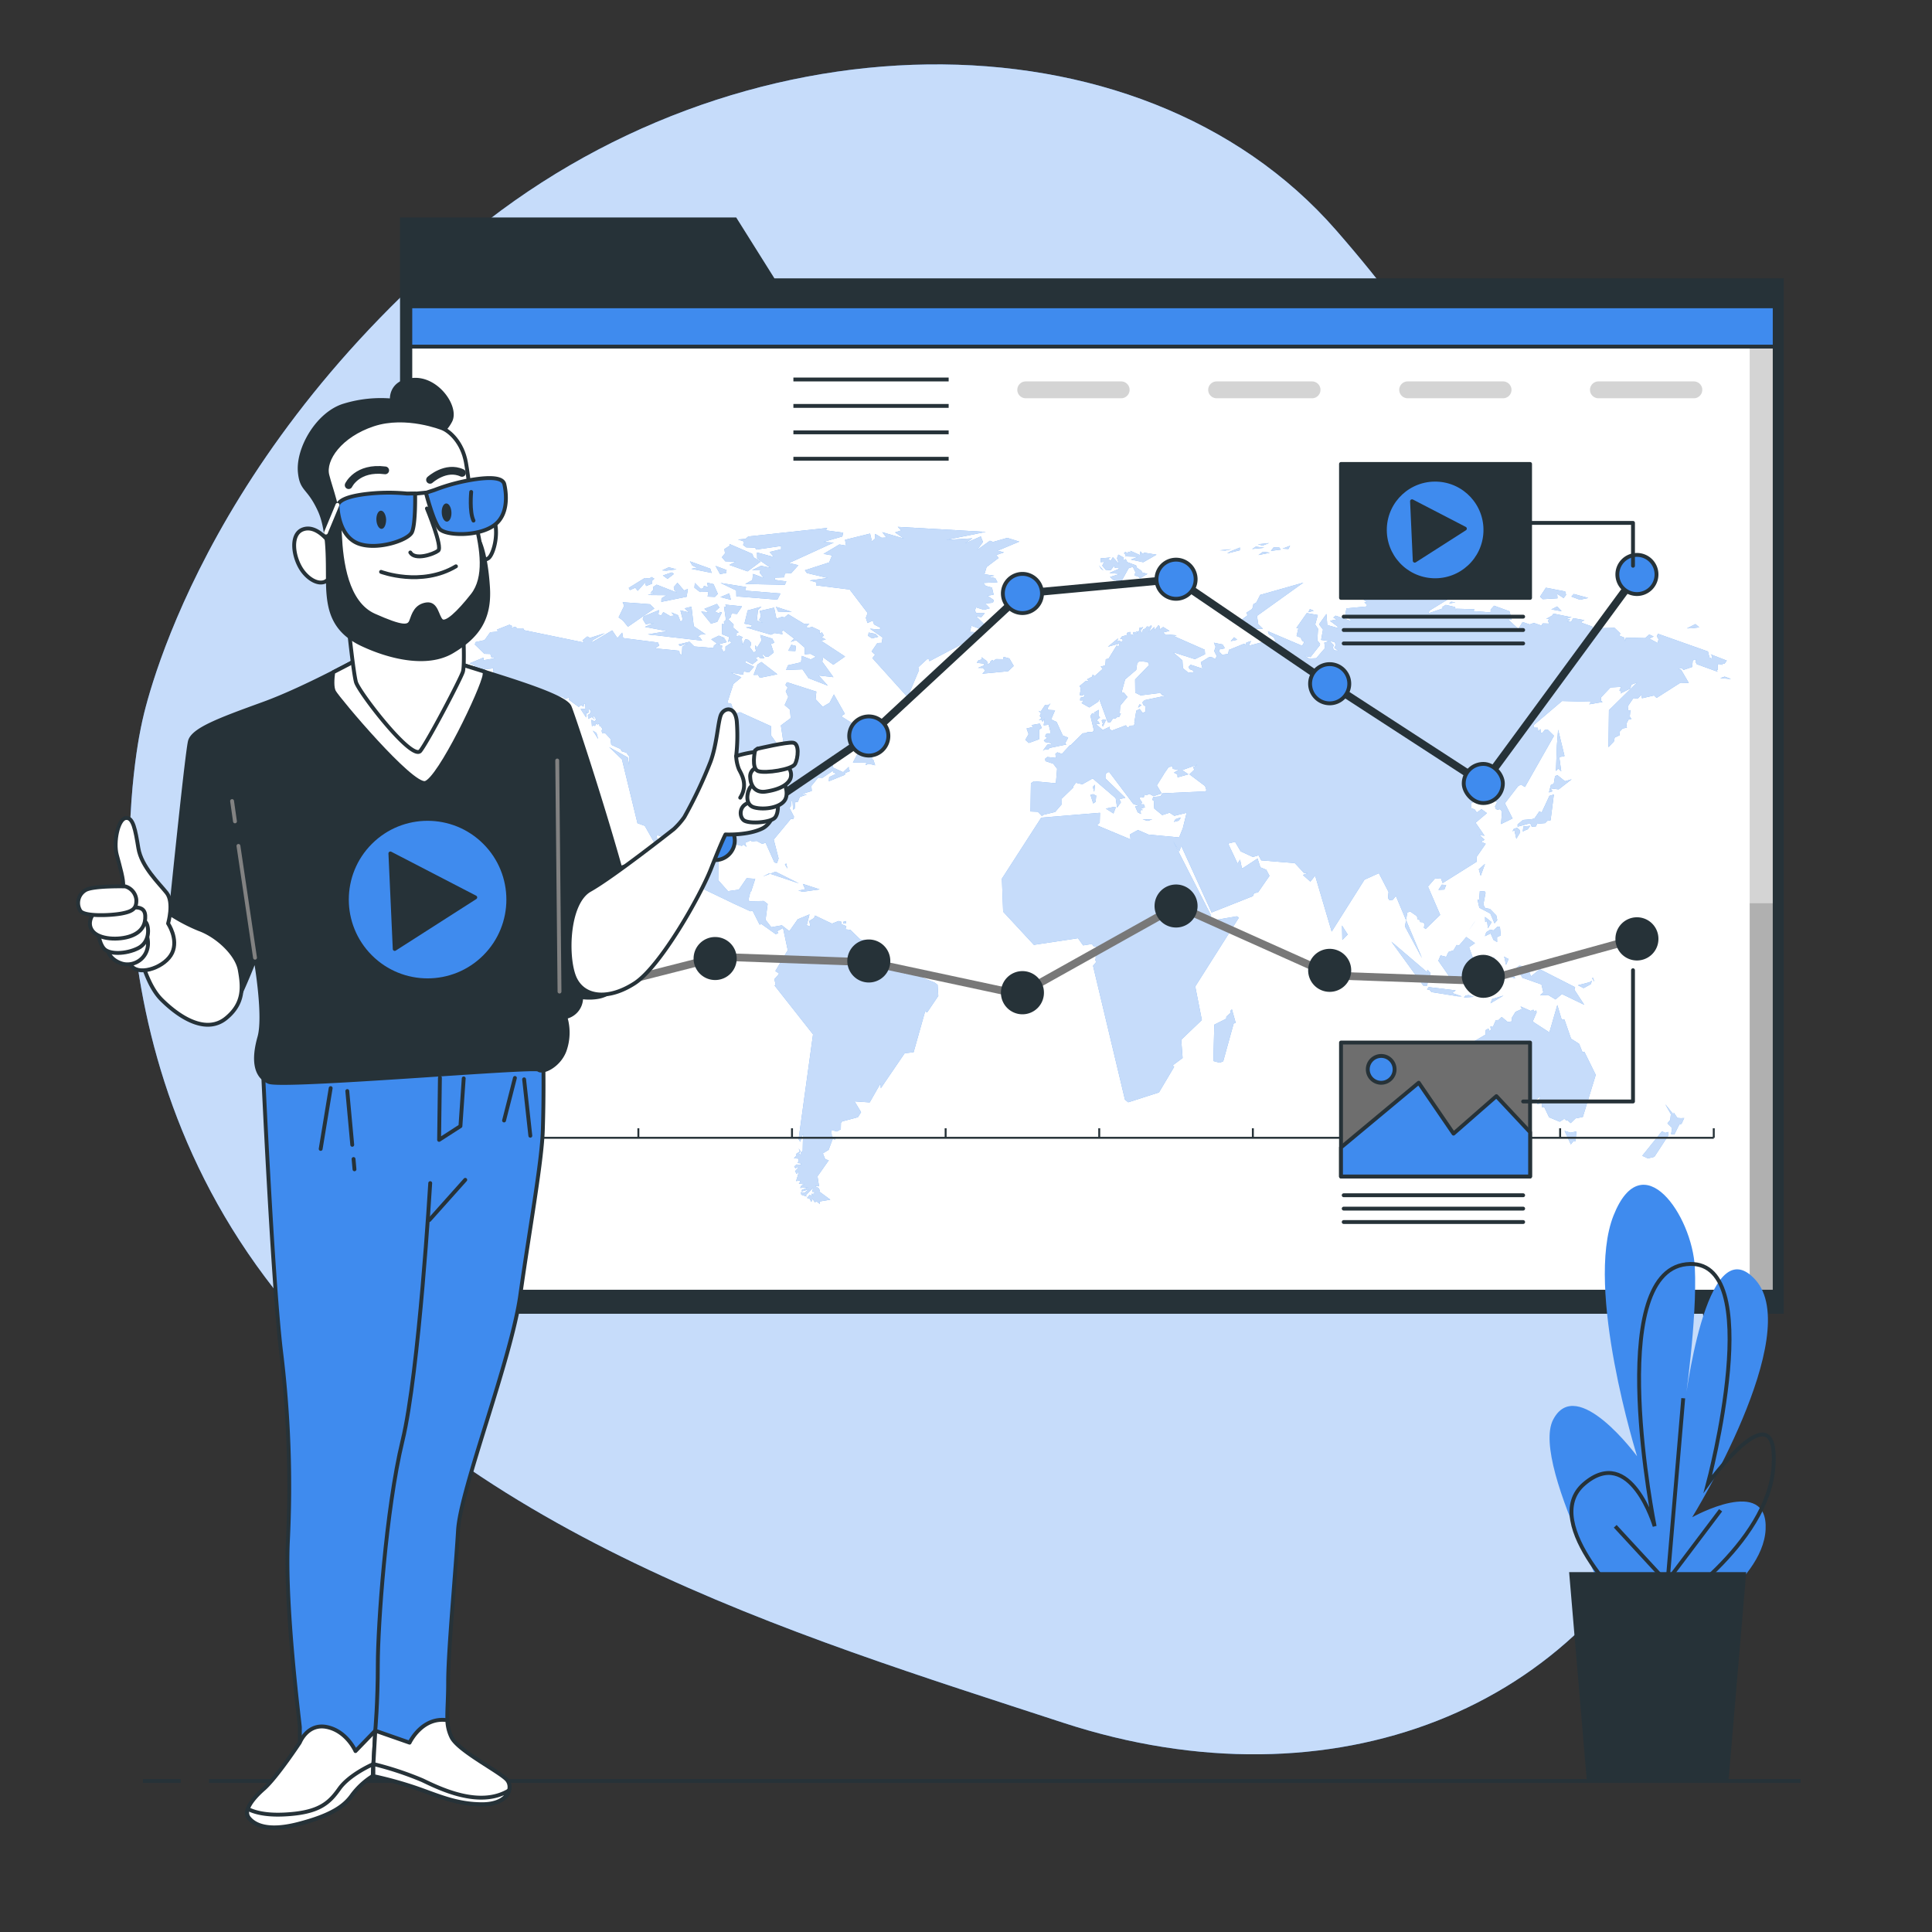 <svg xmlns="http://www.w3.org/2000/svg" xmlns:xlink="http://www.w3.org/1999/xlink" viewBox="0 0 500 500"><rect x="0" y="0" width="500" height="500" fill="#333333" stroke="none"/><defs><clipPath id="freepik--clip-path--inject-63"><rect x="106.19" y="79.27" width="353.1" height="255.01" style="fill:#fff;stroke:#263238;stroke-linecap:round;stroke-linejoin:round"></rect></clipPath></defs><g id="freepik--background-simple--inject-63"><path d="M36.65,187.43S18.76,263.89,68.59,330.51,205.31,423,275.14,445.84s135.24-3.53,159.77-62.22-25-90.29-36-166.94S396.76,118,345.79,59.59s-155.58-57-226.3,2.95S36.65,187.43,36.65,187.43Z" style="fill:#3F8BEE"></path><path d="M36.65,187.43S18.76,263.89,68.59,330.51,205.31,423,275.14,445.84s135.24-3.53,159.77-62.22-25-90.29-36-166.94S396.76,118,345.79,59.59s-155.58-57-226.3,2.95S36.65,187.43,36.65,187.43Z" style="fill:#fff;opacity:0.7"></path></g><g id="freepik--Page--inject-63"><polygon points="200.42 72.04 190.53 56.28 103.53 56.28 103.53 72.04 103.53 77.72 103.53 340 461.64 340 461.64 72.04 200.42 72.04" style="fill:#263238"></polygon><rect x="106.19" y="79.27" width="353.1" height="255.01" style="fill:#fff"></rect><g style="clip-path:url(#freepik--clip-path--inject-63)"><rect x="452.82" y="77.09" width="8.2" height="259.13" style="opacity:0.17"></rect><rect x="452.82" y="233.76" width="8.2" height="100.35" style="opacity:0.17"></rect><rect x="104.79" y="75.83" width="354.96" height="13.87" style="fill:#3F8BEE;stroke:#263238;stroke-miterlimit:10"></rect></g><rect x="106.19" y="79.27" width="353.1" height="255.01" style="fill:none;stroke:#263238;stroke-linecap:round;stroke-linejoin:round"></rect><g style="opacity:0.17"><path d="M290.16,103.07h-24.7a2.18,2.18,0,0,1-2.18-2.18h0a2.18,2.18,0,0,1,2.18-2.18h24.7a2.19,2.19,0,0,1,2.18,2.18h0A2.19,2.19,0,0,1,290.16,103.07Z"></path><path d="M339.56,103.07h-24.7a2.19,2.19,0,0,1-2.18-2.18h0a2.19,2.19,0,0,1,2.18-2.18h24.7a2.18,2.18,0,0,1,2.18,2.18h0A2.18,2.18,0,0,1,339.56,103.07Z"></path><path d="M389,103.07h-24.7a2.18,2.18,0,0,1-2.18-2.18h0a2.18,2.18,0,0,1,2.18-2.18H389a2.19,2.19,0,0,1,2.18,2.18h0A2.19,2.19,0,0,1,389,103.07Z"></path><path d="M438.37,103.07h-24.7a2.19,2.19,0,0,1-2.18-2.18h0a2.19,2.19,0,0,1,2.18-2.18h24.7a2.18,2.18,0,0,1,2.18,2.18h0A2.18,2.18,0,0,1,438.37,103.07Z"></path></g><polygon points="283.19 204.94 283.38 203.09 282.81 203.62 283.19 204.94 283.19 204.94" style="fill:#3F8BEE"></polygon><polygon points="207.77 230.79 212.12 230.17 207.77 228.76 208.38 230.13 206.61 230.48 207.77 230.79 207.77 230.79" style="fill:#3F8BEE"></polygon><polygon points="241.86 254.28 235.25 251.64 234.06 252.28 234.25 251.33 232.12 249.92 229.68 250.87 230.47 249.72 228.64 249.19 228.06 249.96 229.2 247.91 226.25 243.62 222.64 243.14 220.1 240.66 218.79 240.51 219.03 239.69 217.68 239.14 217.8 238.59 217.04 238.35 215.29 239.03 210.93 236.94 210.67 237.58 209.44 238.35 209.74 239.8 208.78 239.45 209.5 236.65 206.45 237.91 204.38 240.86 204.18 240.91 202.35 239.47 199.61 239.96 198.13 238.06 198.67 233.95 197.66 233.17 194.03 233.25 193.66 233.01 194.19 230.85 194.39 230.73 194.39 230.73 195.45 227.44 193.24 227.28 191.21 230.24 188.4 230.63 185.88 227.79 185.93 222.66 185.55 222.5 185.93 222.66 185.88 220.43 188.98 218.18 192 218.91 192.4 218.56 193.2 219.17 192.82 218.12 194.25 217.52 194.61 217.78 195.81 217.63 197.28 218.4 198.13 218.09 200.42 223.21 201.1 223.34 201.5 222.17 200.24 217.28 204.66 211.94 205.28 211.99 205.5 211.39 204.3 209.06 204.66 208.7 204.8 207.4 205.1 207.4 205.26 209.56 205.66 209.28 205.84 207.56 206.49 207.51 206.97 206.28 208.8 205.6 207.41 205.55 210.09 204.69 209.97 203.41 211.73 201.25 212.86 201.3 215.55 199.47 215.61 199.89 216.44 200.24 214.59 201.1 214.49 202.2 218.63 200.53 218.81 200.02 220.01 199.53 219.67 199.14 219.65 198.46 218.19 199.84 215.59 198.65 215.47 197.64 215.07 197.31 214.99 196.91 215.87 195.63 211.96 196.34 209.99 198.19 223.67 191.56 223.33 190.85 223.87 190.26 223.39 189.48 222.43 189.62 222.37 188.82 220.09 189.62 219.87 189.22 222.23 188.23 217.82 185.45 217.92 185.19 218.65 184.75 215.81 179.72 214.69 181.88 212.92 182.92 211.07 180.95 211.27 178.99 203.65 176.55 203.27 177.27 203.85 177.96 203.35 178.9 204 180.36 203.07 182.47 204.44 183.66 204.64 185.85 202.09 187.74 202.77 192.24 202.37 192.19 201.86 192.81 201.1 192.5 199.51 190.26 199.55 187.94 191.51 184.31 190.17 184.75 189.22 182.14 188.22 181.88 189.8 177.01 191.87 175.29 189.14 174.06 192.28 174.63 192.5 173.77 193.84 174.01 195.13 172.56 192.86 171.5 192.92 170.95 194.73 171.92 196.09 170.84 195.57 170.26 196.28 169.93 196.86 170.4 197.82 170.29 197.32 169.58 197.48 169.32 198.1 169.91 198.89 169.93 200.24 168.88 199.51 166.67 200.42 166.32 199.87 165.28 196.74 164.31 197.1 165.75 195.91 167.62 195.51 167 195.39 167.77 195.73 168.39 195.09 168.88 193.99 167.4 194.37 166.96 194.35 166.3 193.74 165.61 192.9 165.39 192.16 166.89 191.97 165.28 192.2 164.89 191.29 164.49 190.61 164.69 190.65 163.83 191.17 163.63 189.8 162.46 189.84 161.58 188.46 160.26 189.12 159.73 189.32 158.76 190.73 158.89 192.03 156.93 187.71 156.47 187.96 157.06 187.37 157 187.87 160.39 187.31 160.96 187.59 161.56 186.85 161.47 186.89 164.16 188.72 164.87 188.42 166.16 188.86 165.81 189.26 166.36 187.75 167.35 187.75 168.32 187.27 168.7 186.79 167.88 186.91 167.11 185.86 166.78 188.06 166.19 187.55 165.33 186.83 165.26 187.57 165.11 186.03 164.51 184.06 165.46 185.54 166.54 184.76 167.07 184.7 167.71 179.69 167.31 178.43 166.08 175.61 166.78 176.01 167.2 178.06 166.52 176.58 167.38 176.46 169.49 175.9 169.23 175.79 168.41 169.58 167.8 170.61 167.03 170.27 166.28 161.28 165.13 161.02 163.72 159.79 165.13 158.43 163.15 153.14 166.28 153.36 165.72 156.54 163.87 152.68 165.09 152 164.71 150.75 165.7 151.11 166.28 135.67 163.1 135.39 162.59 133.82 162.62 133.38 162.22 132.22 162.49 132.58 162.04 131.85 161.67 128.64 162.93 128.84 163.45 126.85 163.63 125.4 165.66 123.11 166.16 122.87 166.78 125.36 169.21 126.89 169.25 127.19 170.11 128.16 170.33 125.14 170.86 125.14 170.18 121.5 171.68 122.81 172.25 122.65 172.73 123.33 173.46 127.69 172.95 127.53 174.96 126.43 175.05 125.94 175.86 124.8 175.51 123.09 178.13 123.92 178.73 123.88 179.68 125 180.84 126.07 180.67 126.53 180.25 126.81 182.37 129.6 182.54 129.99 182.03 130.97 182.14 130.67 184.19 128.03 186.57 126.63 186.73 125.97 187.81 134.61 182.08 133.88 181.68 137.08 178.46 137.62 178.71 137.64 179.08 136.7 179.28 136.08 181.35 136.44 181.68 139.53 180.53 139.55 180.03 139.15 179.43 139.45 178.95 141.32 179.34 140.92 179.68 141.02 180.03 145.48 180.27 146.29 180.87 147.39 180.47 147.21 181.09 149.78 182.96 150.31 182.47 151.03 182.89 151.11 182.06 151.47 182.14 151.53 183.44 150.25 183.47 151.69 185.69 151.75 183.95 151.87 184.66 152.42 184.33 152.4 183.38 152.94 184.06 152.64 184.75 152.14 185.01 152.24 186.05 153.18 185.56 153.94 186.22 153.58 185.74 153.6 185.19 154.31 186.18 153.84 186.69 153.06 186.27 153.2 188.01 153.5 187.68 154 187.88 154.21 187.32 154.67 187.5 155.09 187.26 155.17 187.96 155.55 188.03 155.55 188.14 155.94 188.65 155.69 189.07 155.85 189.81 156.64 189.77 157.97 191.18 158.19 192.75 160.56 193.83 160.9 194.42 162.13 194.82 162.91 195.88 162.79 197.93 162.47 196.03 157.66 193.36 160.96 196.52 164.98 213.05 166.87 213.73 170.73 220.54 170 220.61 174.39 225.72 174.83 225.41 174.63 224.62 173.86 224.26 171.33 219.39 171.43 218.87 170.23 217.76 169.93 216.29 170.25 216.18 171.65 216.71 178.67 227.99 178.39 228.34 190.16 233.98 190.16 233.98 194.21 235.84 194.77 235.7 196.58 239.28 197.1 239.16 200.72 241.74 201.42 241.54 201.16 240.99 202.65 240.16 203.87 245.91 200.66 251.31 201.62 251.93 201.22 252.54 201.15 252.56 200.4 253.42 200.74 254.79 200.46 255.06 210.41 267.69 206.67 294.84 207.09 295.5 207.83 293.34 207.73 297.92 207.27 298.21 207.35 298.87 206.77 298.61 207.17 297.95 206.69 297.22 206.99 298.01 205.99 298.67 206.03 299.16 205.46 299.75 206.63 299.86 206.71 300.37 206.43 300.99 207.27 301.08 207.29 301.47 206.15 301.36 205.54 301.91 205.88 302.36 206.33 302.05 206.71 302.09 205.76 303.1 206.19 303.83 206.85 302.97 206.03 305.66 206.97 305.53 207.15 305.86 206.73 306.32 208.16 306.5 207.35 306.85 207.09 307.45 209.14 307.29 207.51 307.95 207.53 308.35 209.38 307.75 208.24 308.66 207.27 308.53 207.37 309.19 208.74 309.65 208.58 309.32 210.45 307.38 210.19 308.44 211.01 308.48 210.51 308.92 210.55 309.63 210.17 308.81 209.99 309.43 209.54 309.25 208.84 310.02 209.5 310.18 209.97 311.06 210.29 310.29 210.93 311.21 211.25 310.86 212.2 311.61 212.07 310.95 214.89 310.47 212.06 308.39 212.13 307.98 211.82 307.44 211.01 307.05 211.12 306.9 211.97 307.03 211.57 304.43 214.49 300.28 213.58 300.02 212.96 298.5 214.45 297.57 215.55 294.62 216.06 294.95 216.42 294.18 215.79 294.35 215.29 294.09 215.11 292.41 216.56 292.83 217.6 292.26 217.64 290.61 217.96 290.21 222.03 289.13 222.85 287.83 221.16 285.03 225.08 285.3 227.87 280.4 227.95 281.64 234.13 272.58 236.44 272.31 239.41 261.78 239.97 261.98 242.83 257.74 242.65 254.86 241.86 254.28 241.86 254.28" style="fill:#3F8BEE"></polygon><polygon points="206.77 228.63 200.7 225.59 197.48 226.82 199.05 226.03 206.77 228.63 206.77 228.63" style="fill:#3F8BEE"></polygon><polygon points="203.03 230.57 204.88 230.92 203.03 230.57 203.03 230.57" style="fill:#3F8BEE"></polygon><polygon points="219.11 306.7 220.16 305.55 219.11 306.7 219.11 306.7" style="fill:#3F8BEE"></polygon><polygon points="220.32 306.79 221.8 306.04 220.32 306.79 220.32 306.79" style="fill:#3F8BEE"></polygon><polygon points="191.21 249.04 191.77 250.05 191.21 249.04 191.21 249.04" style="fill:#3F8BEE"></polygon><polygon points="254.61 163.71 250.99 163.53 251.42 161.95 254.69 163.15 255.01 161.83 252.65 159.54 253.99 159.72 254.85 158.69 252.68 158.66 252.28 158.01 252.63 157.19 254.63 157.83 256.16 157.42 254.96 156.19 256.97 155.98 257.21 155.31 255.57 154.19 257.15 153.9 256.73 152.07 255.12 151.63 254.45 150.87 258.14 150.69 257.58 149.63 256.08 149.28 257.31 148.99 254.77 148.61 255.33 146.75 258.44 144.4 257.82 143.61 256.32 144.14 259.83 142.96 258.17 142.52 263.8 140.17 260.69 139.2 256.99 140.26 256.19 139.94 252.89 142.32 254.39 140.26 253.83 138.82 249.78 140.61 251.66 139.32 244.85 139.73 255.12 137.65 232.34 136.35 233.25 137.26 231.64 137.79 233.94 139.38 228.32 137.73 229.41 139.11 228.16 139.17 226.49 138.17 226.41 139.44 225.66 140.11 225.18 138.09 218.69 139.7 218.96 141.2 217.22 140.91 213.12 143.35 215.34 143.73 214.59 145.55 208.3 147.58 208.83 148.31 214.22 149.58 209.56 150.22 211.19 150.69 211.22 151.49 219.9 152.57 224.54 158.66 224.08 159.89 224.51 161.24 225.88 160.6 226.2 161.6 227.94 162.51 227.57 162.92 225.15 162.71 228.4 164.97 228.21 166.36 227.06 166.41 225.58 168.59 226.47 169.44 225.77 170.32 234.88 180.43 237.83 173.44 237.64 172.7 239.89 170.62 240.35 170.59 240.54 171.12 254.61 163.71 254.61 163.71" style="fill:#3F8BEE"></polygon><polygon points="225.66 165.21 227.3 164.8 226.57 164.06 224.81 163.71 224.67 164.56 225.66 165.21 225.66 165.21" style="fill:#3F8BEE"></polygon><polygon points="192.62 149.15 191.73 149.9 192.62 149.15 192.62 149.15" style="fill:#3F8BEE"></polygon><polygon points="189.6 148.8 186.95 149.33 189.6 148.8 189.6 148.8" style="fill:#3F8BEE"></polygon><polygon points="186.83 144.21 187.71 145.27 190.37 145.36 188.76 146.2 193.46 147.87 196.84 145.36 195.07 144.26 194.67 143.33 188.76 140.77 188.84 141.22 187.47 142.1 187.63 143.2 186.83 144.21 186.83 144.21" style="fill:#3F8BEE"></polygon><polygon points="188.72 153.56 186.43 154.53 189.16 155.23 188.72 153.56 188.72 153.56" style="fill:#3F8BEE"></polygon><polygon points="182.97 150.78 183.25 151.93 182.21 151.62 181.88 152.32 181.32 152.37 179.83 150.87 179.71 152.1 181.16 153.21 183.33 153.16 183.13 154.4 185.02 154.48 185.78 153.69 184.66 151.18 182.97 150.78 182.97 150.78" style="fill:#3F8BEE"></polygon><polygon points="184.66 144.26 183.45 143.77 184.66 144.26 184.66 144.26" style="fill:#3F8BEE"></polygon><polygon points="201.82 177.89 201.94 176.79 201.82 177.89 201.82 177.89" style="fill:#3F8BEE"></polygon><polygon points="186.35 148.58 187.96 148.27 188.03 147.52 185.18 146.46 186.35 148.58 186.35 148.58" style="fill:#3F8BEE"></polygon><polygon points="184.01 161.4 185.62 160.92 186.83 158.5 186.27 158.36 186.15 158.76 185.02 158.28 186.19 157.22 185.54 156.29 182.29 157.57 183.29 158.45 181.48 158.28 184.01 161.4 184.01 161.4" style="fill:#3F8BEE"></polygon><polygon points="179.15 146.33 180.36 146.95 178.91 147.21 184.18 148.27 183.81 147.17 178.55 145.27 179.15 146.33 179.15 146.33" style="fill:#3F8BEE"></polygon><polygon points="201.18 174.5 197.04 171.32 196.03 171.98 195.03 174.67 196.16 174.63 196.64 175.42 201.18 174.5 201.18 174.5" style="fill:#3F8BEE"></polygon><polygon points="198.29 176.92 199.81 175.82 198.29 176.92 198.29 176.92" style="fill:#3F8BEE"></polygon><polygon points="205.84 168.5 205.97 167.18 204.8 166.87 204 168.41 205.84 168.5 205.84 168.5" style="fill:#3F8BEE"></polygon><polygon points="180.12 154.26 179.27 153.78 180.12 154.26 180.12 154.26" style="fill:#3F8BEE"></polygon><polygon points="190.57 154.35 201.18 155.19 201.99 153.6 192.82 152.85 193.1 151.93 186.47 150.87 190.53 152.81 190.57 154.35 190.57 154.35" style="fill:#3F8BEE"></polygon><polygon points="181.32 164.23 182.61 164.18 179.55 162.06 178.95 157 177.18 157.44 178.31 158.5 176.09 157.97 176.7 160.39 176.14 160.92 175.45 159.2 173.76 158.5 174.45 159.33 173.4 159.42 171.67 158.41 171.07 159.33 170.39 159.02 170.55 157.88 166.61 159.51 166.33 160.21 167.13 161.54 169.26 161.23 166.89 162.24 172.64 163.34 167.65 164.18 181.72 165.81 181.12 164.93 180.44 164.89 181.32 164.23 181.32 164.23" style="fill:#3F8BEE"></polygon><polygon points="179.43 150.03 178.06 148.84 179.43 150.03 179.43 150.03" style="fill:#3F8BEE"></polygon><polygon points="208.7 162.2 209.46 161.4 208.09 161.45 204 158.98 202.99 159.82 202.43 159.6 200.94 160.13 200.34 157.26 196.64 158.1 196.92 159.55 196.44 160.48 197.4 161.23 195.87 160.57 196.16 157.88 197.08 157 193.5 157.97 192.66 161.4 194.59 161.8 194.39 162.24 193.02 162.37 199.53 164.27 200.46 163.83 202.51 164.14 202.39 163.52 202.59 163.04 205.52 165.28 204.64 166.12 206.04 165.68 208.26 167.62 208.26 169.34 209.74 169.21 211.15 169.96 209.82 170.66 207.53 169.74 207.29 171.41 203.96 172.16 203.43 173.39 207.69 173.22 209.26 175.51 214.25 177.45 211.87 174.81 215.69 175.25 212.8 171.24 213.04 170.13 215.65 172.03 218.71 169.91 212.48 165.81 213.72 165.5 212.68 164.93 213.2 164.49 212.72 163.65 212.07 164 212.24 163.21 210.19 162.24 209.02 162.51 208.7 162.2 208.7 162.2" style="fill:#3F8BEE"></polygon><polygon points="191.69 139.85 192.22 139.98 192.58 140.38 192.3 141.04 193.14 141.66 195.43 141.74 195.71 142.23 202.15 141.3 202.15 142.14 199.17 142.85 200.3 144.17 195.91 142.98 195.95 144.56 199.41 146.95 196.96 146.42 194.63 147.56 196.8 147.61 196.6 148.22 197.64 149.55 194.87 148.53 194.71 150.12 192.86 151.13 203.11 151.35 203.51 150.47 200.54 150.07 200.58 149.5 202.95 149.41 203.11 148.44 204.8 148.31 206.61 146.28 204.2 145.71 215.77 140.42 213.08 140.25 217.99 138.84 218.23 137.87 213.72 137.25 214.09 136.63 193.66 138.84 192.94 139.45 191.01 139.63 191.69 139.85 191.69 139.85" style="fill:#3F8BEE"></polygon><polygon points="200.82 157.04 201.38 158.28 204.92 158.36 200.82 157.04 200.82 157.04" style="fill:#3F8BEE"></polygon><polygon points="153.43 189.08 154.81 191.27 154.38 189.73 153.43 189.08 153.43 189.08" style="fill:#3F8BEE"></polygon><polygon points="172.44 147.69 175.05 147.34 173.08 146.81 171.35 147.61 172.44 147.69 172.44 147.69" style="fill:#3F8BEE"></polygon><polygon points="215.89 194.55 218.39 195.48 215.89 194.55 215.89 194.55" style="fill:#3F8BEE"></polygon><polygon points="223.81 192.69 223.38 192.36 220.73 197.33 224.24 197.3 224.03 198.01 224.81 197.65 226.49 198.06 226.04 196.66 225.66 196.42 225.72 195.45 224.19 195.07 223.79 194.48 223.09 194.51 223.81 192.69 223.81 192.69" style="fill:#3F8BEE"></polygon><polygon points="166.04 153.38 167.45 152.37 166.04 153.38 166.04 153.38" style="fill:#3F8BEE"></polygon><polygon points="161.22 160.61 162.51 162.2 169.34 157.48 168.22 156.38 161.14 155.85 161.54 156.78 160.09 159.77 161.22 160.61 161.22 160.61" style="fill:#3F8BEE"></polygon><polygon points="174.41 148.53 173.84 148.14 171.55 148.93 172.76 149.81 174.41 148.53 174.41 148.53" style="fill:#3F8BEE"></polygon><polygon points="171.07 148.75 169.86 148.49 171.07 148.75 171.07 148.75" style="fill:#3F8BEE"></polygon><polygon points="168.98 151.93 169.1 152.59 168.34 153.43 169.26 153.43 167.65 154 172.52 154.04 171.19 154.84 171.15 155.76 177.7 154.44 178.03 152.41 177.02 152.81 175.33 150.82 174.37 151.93 174.45 152.59 175.13 153.34 169.94 151.31 168.98 151.93 168.98 151.93" style="fill:#3F8BEE"></polygon><polygon points="163.03 152.72 164.4 152.1 165.04 152.9 166.93 150.78 167.21 151.66 168.78 151.04 168.78 150.3 169.34 149.77 168.62 149.33 168.06 149.72 166.85 149.59 162.71 152.15 163.03 152.72 163.03 152.72" style="fill:#3F8BEE"></polygon><polygon points="122.07 189.88 122.55 189.13 122.07 189.88 122.07 189.88" style="fill:#3F8BEE"></polygon><polygon points="125.48 187.9 124.28 188.56 125.48 187.9 125.48 187.9" style="fill:#3F8BEE"></polygon><polygon points="135.67 182.72 133.5 184.28 133.88 185.06 134.37 185.06 135.55 184.13 135.21 183.53 135.85 183.2 135.67 182.72 135.67 182.72" style="fill:#3F8BEE"></polygon><polygon points="122.87 180.12 122.07 180.43 123.33 180.84 123.51 180.16 122.87 180.12 122.87 180.12" style="fill:#3F8BEE"></polygon><polygon points="277.83 207.03 277.04 207.32 277.83 207.03 277.83 207.03" style="fill:#3F8BEE"></polygon><polygon points="298.24 212.02 295.69 212.05 297.02 212.44 298.24 212.02 298.24 212.02" style="fill:#3F8BEE"></polygon><polygon points="305.03 212.39 305.51 211.76 305.5 211.57 304.21 212 303.8 212.7 305.03 212.39 305.03 212.39" style="fill:#3F8BEE"></polygon><polygon points="260.93 173.7 262.35 172.34 261.23 170.41 259.74 170 259.63 170.6 257.74 170.57 257.14 171.03 256.78 170.82 256.36 171.13 256.24 171.59 255.65 171.88 255.41 171.09 254.03 170.09 254.16 170.65 253.24 170.87 252.78 171.53 254.75 171.76 254.58 172.25 253.08 172.84 254.39 172.87 254.98 173.57 254.22 174.35 260.93 173.7 260.93 173.7" style="fill:#3F8BEE"></polygon><polygon points="266.25 192.28 268.93 191.32 268.92 188.86 269.62 188.38 269.11 187.27 266.95 187.65 267.38 188.12 265.68 188.54 266.2 190 265.35 191.48 266.25 192.28 266.25 192.28" style="fill:#3F8BEE"></polygon><polygon points="268.99 182.65 268.38 183.53 268.99 182.65 268.99 182.65" style="fill:#3F8BEE"></polygon><polygon points="273.57 180.34 273.72 179.24 273.57 180.34 273.57 180.34" style="fill:#3F8BEE"></polygon><polygon points="268.76 183.97 269.41 184.56 269.08 185.3 269.56 185.82 268.81 186.44 269.45 186.19 269.83 186.79 270.35 186.02 270.1 187.71 271.4 187.57 271.95 189.75 270.74 189.95 270.47 190.57 271.01 190.95 270.14 191.63 270.49 192.04 271.97 192.32 272.06 192.57 271.05 192.72 269.9 194.28 270.57 193.86 271.24 194.01 271.64 193.57 276.01 192.66 275.62 192.45 276.44 190.91 275.04 190.34 273.45 186.84 272.03 186.19 273.05 183.81 271.37 183.72 271.06 183.4 271.88 181.99 271.48 182.39 270.5 182.4 269.31 184.19 268.76 183.97 268.76 183.97" style="fill:#3F8BEE"></polygon><polygon points="285.19 187.6 285.43 188.04 286.3 186.15 285.99 186.38 285.68 186.15 285.09 186.43 285.44 187.34 285.19 187.6 285.19 187.6" style="fill:#3F8BEE"></polygon><polygon points="291.69 183.44 291.07 184.74 291.69 183.44 291.69 183.44" style="fill:#3F8BEE"></polygon><polygon points="294.53 183.15 295.46 182.47 294.89 182.28 294.53 183.15 294.53 183.15" style="fill:#3F8BEE"></polygon><polygon points="295.29 181.86 294.71 181.93 295.29 181.86 295.29 181.86" style="fill:#3F8BEE"></polygon><polygon points="285.78 145.4 285.26 146.37 286.17 147.47 287.45 147.56 288.42 146.35 288.5 146.95 289.28 146.86 289.64 147.19 287.13 148.27 289.76 148.53 287.27 149.33 288.18 150.12 289.06 150.23 288.62 150.6 289.36 151.09 289.96 150.89 292.09 147.06 293.18 146.7 293.82 148.03 293.66 148.97 294.53 149.17 295.03 149.68 296.96 148.51 295.57 148.14 295.41 147.74 294.2 146.9 294.02 146.33 291.71 145.47 291.35 144.7 290.61 145.05 290.85 144.34 289.42 143.53 289.08 144.48 289.64 145.98 288.01 144.21 287.41 145.18 286.73 144.59 287.49 144.28 284.84 144.5 284.84 145.49 285.78 145.4 285.78 145.4" style="fill:#3F8BEE"></polygon><polygon points="284.96 147.19 285.6 147.67 284.4 146.31 284.96 147.19 284.96 147.19" style="fill:#3F8BEE"></polygon><polygon points="291.35 143.62 291.25 143.99 294.55 144.1 292.66 144.81 295.87 145.51 299.31 143.55 296.18 143.04 295.67 143.31 295.15 142.67 294.99 143.64 292.54 142.54 292.6 142.98 291.93 142.78 291.95 143.33 291.27 142.8 290.89 143.18 291.35 143.62 291.35 143.62" style="fill:#3F8BEE"></polygon><polygon points="446.34 175.11 445.21 175.5 448 175.73 446.34 175.11 446.34 175.11" style="fill:#3F8BEE"></polygon><polygon points="402.12 202.8 401.37 203.15 400.86 205.09 401.8 204.76 401.26 204.03 403.38 204.29 406.75 201.68 405.01 202.18 403.03 200.59 402.44 200.89 402.12 202.8 402.12 202.8" style="fill:#3F8BEE"></polygon><polygon points="396.6 211.97 394.16 212.2 392.76 213.35 392.76 213.94 396.03 213.05 396.41 213.94 397.48 213.88 397.8 213.2 399.89 213.02 400.43 212.44 401.29 212.29 402.14 205.62 400.99 205.97 398.98 210.29 398.39 209.97 397.16 211.76 396.6 211.97 396.6 211.97" style="fill:#3F8BEE"></polygon><polygon points="394.61 214.93 395.39 214.61 396.01 213.73 394.24 213.88 394.1 215.2 394.61 214.93 394.61 214.93" style="fill:#3F8BEE"></polygon><polygon points="391.42 215.17 391.93 214.88 392.42 217.08 393.43 215.4 393.25 214.76 392.63 214.26 391.8 214.46 391.42 215.17 391.42 215.17" style="fill:#3F8BEE"></polygon><polygon points="383.2 226.66 384.32 223.57 382.71 224.96 383.2 226.66 383.2 226.66" style="fill:#3F8BEE"></polygon><polygon points="373.79 230.22 374.27 229.04 373.15 228.95 372.26 230.3 373.79 230.22 373.79 230.22" style="fill:#3F8BEE"></polygon><polygon points="382.37 232.8 382.85 234.92 385.69 236.42 386.79 238.97 387.49 238.12 387.24 236.91 385.61 235.24 384.35 235 383.89 234.09 384.46 231.07 384.3 230.72 382.98 230.6 382.79 232.92 382.37 232.8 382.37 232.8" style="fill:#3F8BEE"></polygon><polygon points="384.32 237.3 384.38 238.65 384.86 238.35 385.07 240.24 386.04 238.65 384.32 237.3 384.32 237.3" style="fill:#3F8BEE"></polygon><polygon points="387.54 239.82 386.49 240.79 385.69 240.59 384.64 241.26 384.3 242.29 385.77 241.56 386.52 243.26 387.46 243.79 387.43 242.53 388.4 242.09 388.18 239.88 387.54 239.82 387.54 239.82" style="fill:#3F8BEE"></polygon><polygon points="381.21 239.21 380.06 240.85 381.94 238.12 381.21 239.21 381.21 239.21" style="fill:#3F8BEE"></polygon><polygon points="386.65 239.32 385.98 239.79 386.65 239.32 386.65 239.32" style="fill:#3F8BEE"></polygon><polygon points="382.88 235.8 383.73 236.86 382.88 235.8 382.88 235.8" style="fill:#3F8BEE"></polygon><polygon points="411.39 254.19 408.36 254.99 409.84 255.72 411.71 254.69 411.98 253.81 411.39 254.19 411.39 254.19" style="fill:#3F8BEE"></polygon><polygon points="407.45 256.13 407.64 255.49 398.5 250.84 396.22 252.67 395.26 250.2 393.19 249.91 392.42 250.55 393.41 251.49 394.85 251.58 394.77 251.87 393.46 252.17 394.02 253.05 398.93 254.78 399.41 256.81 398.55 257.6 400.64 257.49 402.57 258.66 404.21 257.25 410 260.04 407.45 256.13 407.45 256.13" style="fill:#3F8BEE"></polygon><polygon points="412.6 254.08 412.3 253.08 412.03 253.14 412.6 254.08 412.6 254.08" style="fill:#3F8BEE"></polygon><polygon points="347.31 239.53 347.39 243.26 348.79 241.85 347.31 239.53 347.31 239.53" style="fill:#3F8BEE"></polygon><polygon points="318.82 261.22 318.5 261.51 318.37 262.22 317.37 263.1 317.35 263.63 314.26 265.19 314.02 274.59 315.63 275.03 316.57 274.65 319.28 264.86 319.81 264.75 318.82 261.22 318.82 261.22" style="fill:#3F8BEE"></polygon><polygon points="322.75 236.67 323.68 236.48 322.75 236.67 322.75 236.67" style="fill:#3F8BEE"></polygon><polygon points="418.75 258.85 419.67 259.4 418.75 258.85 418.75 258.85" style="fill:#3F8BEE"></polygon><polygon points="419.69 257.85 420.42 259.2 419.69 257.85 419.69 257.85" style="fill:#3F8BEE"></polygon><polygon points="420.39 259.81 421.22 260.26 420.39 259.81 420.39 259.81" style="fill:#3F8BEE"></polygon><polygon points="415.89 256.13 416.66 256.82 415.89 256.13 415.89 256.13" style="fill:#3F8BEE"></polygon><polygon points="414.18 254.9 415.3 256.34 414.18 254.9 414.18 254.9" style="fill:#3F8BEE"></polygon><polygon points="418.91 257.9 417.64 257.15 418.91 257.9 418.91 257.9" style="fill:#3F8BEE"></polygon><polygon points="406.44 293.14 404.9 292.66 406.53 296.18 407.23 295.28 407.75 295.39 407.97 292.79 406.44 293.14 406.44 293.14" style="fill:#3F8BEE"></polygon><polygon points="412.98 278.18 410.06 272.25 409.54 272.29 408.68 270.15 406.59 268.81 404.88 263.87 404.17 263.89 403.03 260.1 400.98 267.18 396.66 264.38 397.7 261.93 397.5 261.45 397.16 261.84 396.82 261.31 396.13 261.62 393.52 260.45 393.86 261.12 392.21 261.87 391.21 263.5 391.25 264.33 390.2 264.49 388.64 263.19 387.83 263.98 387.13 264 386.37 265.75 385.7 265.68 385.84 266.43 385.56 266.93 385.2 266.19 384.5 266.58 384.46 267.75 377.12 272.07 377.02 271.45 376.96 276.21 376.42 275.71 376.68 276.41 376.03 275.88 378.32 283.6 377.8 284.41 378.71 285.71 392.52 281.97 395.21 283 395.27 283.62 396.07 284.46 396.3 285.56 398.71 283.64 397.76 285.82 399.11 285.45 398.99 286.55 399.65 286.51 400.9 289.15 403.65 290.3 404.8 289.57 405.18 289.73 405.34 290.03 405.58 289.83 406.49 290.67 407.75 289.44 409.64 289.06 412.98 278.18 412.98 278.18" style="fill:#3F8BEE"></polygon><polygon points="397.36 287.01 398.45 286.86 397.36 287.01 397.36 287.01" style="fill:#3F8BEE"></polygon><polygon points="391.67 261.23 392.84 260.92 391.67 261.23 391.67 261.23" style="fill:#3F8BEE"></polygon><polygon points="425.9 300.55 426.24 300.11 425.9 300.55 425.9 300.55" style="fill:#3F8BEE"></polygon><polygon points="431.71 292.94 430.99 293.19 430.1 292.79 425.02 299.11 426.49 299.8 428.15 299.38 431.83 293.76 431.71 292.94 431.71 292.94" style="fill:#3F8BEE"></polygon><polygon points="434.99 289.39 434.1 289.31 433.16 287.92 433.14 288.47 430.97 285.78 432.42 288.34 432.27 289.81 431.53 290.72 432.74 291.91 432.48 293.49 433.3 293.63 434.59 291.05 435.19 290.83 435.87 289.35 434.99 289.39 434.99 289.39" style="fill:#3F8BEE"></polygon><polygon points="436.17 266.6 437.12 266.05 436.17 266.6 436.17 266.6" style="fill:#3F8BEE"></polygon><polygon points="434.93 267.77 435.97 267.46 434.93 267.77 434.93 267.77" style="fill:#3F8BEE"></polygon><polygon points="359.83 144.23 359.21 145.11 363.34 146.58 364.36 144.73 362.35 143.64 359.83 144.23 359.83 144.23" style="fill:#3F8BEE"></polygon><polygon points="324.26 157.07 324.02 157.63 322.57 158.57 322.87 159.24 321.21 160.48 322.12 161.07 322.28 161.8 322.63 161.48 324.5 162.74 326.86 162.74 325.63 161.54 325.31 159.39 337.31 150.78 326.14 153.96 325.15 155.92 324.37 156.37 324.26 157.07 324.26 157.07" style="fill:#3F8BEE"></polygon><polygon points="363.98 148.37 369.5 146.96 368.32 146.11 367.01 146.4 367.12 145.87 366.58 145.23 365.62 145.61 363.98 148.37 363.98 148.37" style="fill:#3F8BEE"></polygon><polygon points="317.13 142.47 318.66 142.14 315.66 142.41 317.13 142.47 317.13 142.47" style="fill:#3F8BEE"></polygon><polygon points="357.71 141.32 356.5 141.5 357.71 141.32 357.71 141.32" style="fill:#3F8BEE"></polygon><polygon points="358.41 143.41 357.55 144.14 358.35 144.73 361.92 143.2 362.16 142.38 361.11 140.88 358.78 142.05 358.38 142.73 358.41 143.41 358.41 143.41" style="fill:#3F8BEE"></polygon><polygon points="318.5 165.94 320.19 165.56 319.38 164.92 318.5 165.94 318.5 165.94" style="fill:#3F8BEE"></polygon><polygon points="347.12 158.54 346.43 158.86 347.12 158.54 347.12 158.54" style="fill:#3F8BEE"></polygon><polygon points="318.42 142.7 317.56 143.23 320.86 142.41 320.91 141.7 318.42 142.7 318.42 142.7" style="fill:#3F8BEE"></polygon><polygon points="323.43 143.17 322.31 143.32 323.43 143.17 323.43 143.17" style="fill:#3F8BEE"></polygon><polygon points="324.05 142.08 327.21 141.76 325.01 141.47 324.05 142.08 324.05 142.08" style="fill:#3F8BEE"></polygon><polygon points="333.43 142.08 333.88 141.23 331.93 141.99 333.43 142.08 333.43 142.08" style="fill:#3F8BEE"></polygon><polygon points="331.47 142.23 331.07 141.7 329.6 141.67 328.9 142.58 331.47 142.23 331.47 142.23" style="fill:#3F8BEE"></polygon><polygon points="375.56 155.72 375.02 156.19 376.66 155.89 375.56 155.72 375.56 155.72" style="fill:#3F8BEE"></polygon><polygon points="402.92 192.92 402.68 199.53 403.27 198.89 404.05 199.62 403.54 195.95 404.9 195.66 403.24 188.84 402.92 192.92 402.92 192.92" style="fill:#3F8BEE"></polygon><polygon points="408.87 155.22 411.04 154.75 407.29 153.72 406.67 154.4 408.87 155.22 408.87 155.22" style="fill:#3F8BEE"></polygon><polygon points="404.15 158.19 402.98 156.95 401.47 157.72 404.15 158.19 404.15 158.19" style="fill:#3F8BEE"></polygon><polygon points="326.89 142.79 325.68 143.64 328.63 143.05 326.89 142.79 326.89 142.79" style="fill:#3F8BEE"></polygon><polygon points="398.55 154.43 399.28 155.07 403.08 154.84 403 153.69 404.66 154.78 405.31 153.93 405.06 153.07 400.08 152.1 398.55 154.43 398.55 154.43" style="fill:#3F8BEE"></polygon><polygon points="338.6 158.42 339.99 158.07 339 157.63 338.6 158.42 338.6 158.42" style="fill:#3F8BEE"></polygon><polygon points="326.75 141.2 328.42 140.55 325.57 140.85 326.75 141.2 326.75 141.2" style="fill:#3F8BEE"></polygon><polygon points="437.87 162.59 439.77 162.36 438.78 161.51 436.58 162.62 437.87 162.59 437.87 162.59" style="fill:#3F8BEE"></polygon><polygon points="444.81 171.84 445.83 172.07 445.62 171.79 446.31 171.76 446.89 170.96 442.71 169.34 443.12 169.79 442.99 170.43 442.41 170.15 442.02 168.6 429.08 164.02 428.78 164.65 429.23 165.44 429 166.41 426.87 165.27 427.97 164.73 426.83 164.21 425.76 165.14 420.76 165.03 420.57 165.96 420.33 165 419.15 164.52 419.31 163.89 417.84 162.48 412.29 162.62 412.05 162.14 409.42 161.2 409.33 160.88 410.06 160.49 407.14 159.97 406.61 160.94 405.64 160.85 406.35 160.36 405.33 160.02 406.75 159.76 402 158.79 401.8 159.24 400.16 160.17 400.88 160.19 400.64 160.71 400.93 161.39 399.33 161.33 399.08 161.55 399.08 161.95 396.96 161.21 395.91 161.6 394.04 160.98 392.96 162.77 390.22 160.23 391.24 160.32 390.66 158.2 386.67 156.75 385.78 157.75 385.77 158.5 381.25 158.14 381.63 157.67 376.86 157.54 376.74 158.07 376.59 157.1 374.15 156.54 373.13 157.19 373.68 157.35 369.7 158.73 369.93 158.04 376.93 153.76 376.52 153.43 376.98 153.25 376.67 152.31 376.08 152.19 375.89 151.38 370.39 151.53 371.04 150.6 368.48 150.31 369.6 149.84 369.7 149.46 367.99 148.99 365.17 150.96 365.35 151.38 363.46 151.77 364.05 152.26 361.39 152.49 361.65 151.93 358.73 152.49 359.28 152.9 353.41 154.87 353.65 155.22 352.87 155.18 353.77 155.82 353.09 155.87 353.77 156.53 353.68 156.95 348.45 157.45 348.15 159.14 349.91 160.83 345.64 159.33 345.06 159.83 345.93 160.3 344.2 160.67 346.23 162.2 346.09 162.49 343.5 161.76 343.28 158.89 341.36 161.57 342.39 162.93 341.9 165.61 345.39 166.14 345.73 166.9 345.31 167.63 346.36 168.4 345.34 168.31 344.93 167.68 345.15 166.96 344.12 165.92 342.73 166.33 342.92 167.71 340.65 170.34 338.79 170.43 337.62 169.75 339.15 170.06 341.6 166.96 341.63 166.59 340.92 165.74 341.11 162.74 340.37 161.61 341.05 159.17 338.2 158.67 335.5 162.52 336.01 162.65 335.55 164.59 336.62 165.03 337.01 165.84 337.56 166.15 336.99 167.13 328.13 163.36 328.39 164.18 329.64 164.93 330.05 165.75 329.77 166.3 328.68 166.84 328.68 166.25 328.13 165.8 323.15 167.13 323.79 165.9 322.56 166.3 322.39 166.86 321.98 166.59 318.04 168.19 317.84 169.24 316.3 169.46 315.58 168.71 315.55 168.08 316.99 167.77 316.44 166.81 314.16 166.33 314.59 167.4 314.24 168.5 314.87 169.74 314.59 170.5 314.2 170.49 313.93 170.19 313.02 170 310.77 171.38 311.2 173.03 308.14 172.04 307.59 172.6 307.86 173.17 308.75 173.51 308.82 174.12 307.43 174 306.13 172.91 306.01 170.91 303.56 168.78 309.24 170.59 311.87 169.32 311.79 168.15 303.85 164.65 304.52 164.42 302.73 164.26 302.67 164.21 301.59 164.2 301 163.7 302.67 163.27 301.04 162.27 300.11 162.89 300.22 162.33 299.85 161.77 298.75 163.11 298.76 162.27 297.31 163.55 298.06 162.15 297.96 161.77 297.46 162.21 296.82 162.13 296.46 162.65 295.83 162.89 295.52 163.84 295.18 163.2 295.85 162.3 294.8 162.55 294.85 163.21 294.59 163.42 293.91 163.43 294.42 163.93 293.51 163.55 293.21 163.74 293.43 164.39 292.61 164.14 292.54 163.56 291.91 163.62 291.66 163.9 291.58 164.36 290.35 164.73 289.88 165.4 290.45 165.36 290.57 165.71 290.49 165.97 290.02 166.03 289.62 165.77 289.13 166.03 289.34 165.21 286.73 167.37 289.69 166.55 289.61 167.08 289.36 167.24 288.99 167.05 286.89 170.47 286.18 170.6 286.06 172.19 284.87 172.5 285.38 173.12 283.28 174.98 282.79 174.56 282.68 175.11 281.31 175.81 281.8 176.2 281.02 176.22 279.37 177.57 279.72 178.07 279.45 179.88 279.92 180.04 280.56 179.77 280.73 180.08 280.25 180.49 279.89 180.39 279.58 180.68 279.52 181.27 280.51 181.26 279.91 181.96 281.92 183.09 284.24 181.58 284.46 180.86 286.68 186.91 287.38 186.9 288 185.99 288.75 185.91 289.27 185.46 289.6 185.6 290.1 184.66 289.78 184.72 289.92 182.62 291.78 180.37 290.92 179.33 290.28 179.14 291.18 175.83 294.06 173.37 294.31 171.6 294.9 171.09 297.07 171.34 297.39 172.1 293.76 175.86 293.8 179.27 295.2 179.96 299.81 179.39 300.25 178.79 299.82 179.39 300.19 179.24 300.77 179.89 301.56 180.08 296.21 181.2 295.67 181.77 295.85 182.4 296.39 182.74 296.48 184.14 295.75 184.52 294.94 183.49 294.07 183.93 293.55 187.07 293.7 187.22 293.4 187.76 292.36 187.81 292.3 188.04 291.81 188.32 291.38 187.71 287.73 189.08 287.12 188.63 287.2 188.06 285.38 188.94 283.5 187.27 284.61 187.35 284.29 186.74 283.87 186.68 284.13 186.06 284.7 185.72 284.28 185.25 284.34 183.71 283.15 184.41 283.19 184.85 282.67 184.56 282.21 185.28 283.1 189.04 282.71 189.44 281.36 189.46 281.33 189.66 280.19 189.79 277.08 192.86 276.88 192.88 274.8 195.13 273.66 194.7 273.14 195.08 273.26 196.14 271.04 195.91 270.47 196.38 270.58 196.99 272.58 197.65 273.58 198.95 273.26 202.71 267.55 202.19 266.8 202.71 266.69 210.01 268.6 210.09 269.7 211.23 269.91 210.91 273.07 210.13 274.79 208.13 274.8 206.68 277.75 203.82 277.7 203.56 278.45 202.58 280.11 202.97 282.79 201.46 288.74 206.57 289.11 209.03 290.09 207.62 289.68 206.84 291.23 206.46 286.08 201.46 286.1 200.46 286.5 199.9 287.08 199.81 293.28 208.04 294.74 208.6 293.78 208.69 294.43 210.22 295.28 210.66 295.12 209.66 295.75 209.63 295.33 209.23 296.31 208.95 296.01 208.15 295.26 208.17 295.56 207.65 294.82 206.53 295.29 206.25 296.01 206.37 296.19 205.62 296.74 205.81 297.42 205.44 298.56 206.04 300.62 205.34 299.4 203.24 301.24 200.3 301.24 200.25 302.45 198.51 303.45 198.34 303.54 198.99 305.02 199.23 303.81 199.96 304.72 200.42 304.76 201.18 307.58 200.39 305.93 199.31 309.88 197.89 308.76 198.61 309.11 199.17 307.83 200.4 311.87 203.43 312.21 204.46 312.01 204.8 300.79 205.32 300.33 206.09 298.43 206.26 298.24 207 298.61 207.28 298.72 209.25 300.79 210.94 302.69 210.33 303.92 211.13 307.1 210.35 306.12 214.34 306.59 214.56 306.12 214.34 305.15 216.73 297.11 215.97 297.09 215.93 294.49 214.8 292.46 215.93 292.58 217.23 283.9 213.6 284.61 212.91 284.68 210.35 269.47 211.61 259.29 227.4 259.61 235.94 267.57 244.53 278.98 242.81 280.32 244.67 282.6 244.3 282.98 244.85 283.67 245.01 283.55 248.2 283.39 248.41 283.74 248.91 282.88 249.95 291.14 284.6 291.99 285.27 299.94 282.72 303.87 276.1 303.5 275.72 306.06 273.8 305.7 269.09 311.04 263.98 309.33 255.3 320.63 237.47 320.04 237.14 313.88 238.21 313.41 237.64 313.26 237.83 313.41 237.64 312.93 237.41 313.45 236.96 303.65 217.77 305.17 220.36 305.72 218.94 313.56 236.15 324.24 231.92 324.58 231.14 325.57 230.96 328.54 226.67 327.71 225.09 326.19 224.47 325.45 222.18 321.58 224.71 321.39 224.65 320.93 222.46 320.32 223.43 320.26 223.44 317.9 218.44 317.98 218.28 319.64 217.86 321.09 220.33 324.25 221.79 325.71 221.35 326.41 222.66 335.09 223.37 337.46 225.91 338.45 225.97 337.19 226.44 339.12 228.16 340.36 226.62 344.64 241.1 353.13 227.66 356.85 225.98 359.36 230.83 359.22 232.43 359.6 232.98 360.48 232.86 361.25 231.86 368.01 247.95 363.61 239.77 364.21 236.15 364.97 235.9 366.68 237.09 366.93 237.99 367.49 238.09 367.53 238.62 368.25 238.69 368.74 239.18 368.48 240.04 368.94 240.44 372.72 236.77 369.56 229.44 371.33 227.4 372.9 227.26 373.35 228.54 382.14 223.03 382.14 221.78 384.5 218.37 383.28 217.84 384.23 217.33 382.88 216.14 384.19 216.28 381.88 212.92 384.82 210.44 383.41 209.41 382.2 210.28 381.64 209.48 380.7 209.13 380.69 207.9 384.42 206.06 383.67 208.17 386.41 207.07 387.44 207.63 386.91 208.7 387.07 209.31 387.52 209.56 388.22 209.41 388.72 210.07 388.46 213.27 391.45 211.82 389.47 207.88 392.86 203.48 392.86 203.48 393.61 203.03 394.65 203.68 402.17 190.43 400.58 188.85 399.8 188.88 399.24 189.6 398.73 189.65 398.66 188.66 398.1 189.37 397.99 188.35 396.96 188.32 397 187.59 404.26 181.42 411.75 181.62 411.3 182.27 414.74 181.68 414.38 181.37 414.31 180.53 416.79 177.91 419.54 177.76 419.1 178.68 419.61 179.07 419.36 179.48 421.96 178.17 422.15 177.2 423.7 176.6 416.39 183.8 416.27 193.36 417.68 191.89 417.88 190.88 419.16 190.28 419.08 189.44 419.95 188.53 421.04 188.32 420.88 187.34 421.52 186.13 422.22 186.09 421.79 185.43 421.95 183.78 421.37 183.83 421.27 182.8 422.71 180.67 423.85 180.8 424.76 179.84 424.95 180.71 428.06 179.99 428.73 180.62 434.89 176.69 437.05 176.73 435.07 173.34 434.31 173.16 435.2 172.88 435.69 173.37 437.92 172.62 438.08 171.03 438.42 170.71 438.9 170.68 438.78 171.21 439.1 171.88 444.53 173.85 444.13 173.31 444.57 173.42 444.53 171.96 444.81 171.84 444.81 171.84" style="fill:#3F8BEE"></polygon><polygon points="402.01 156.25 401.15 156.63 402.01 156.25 402.01 156.25" style="fill:#3F8BEE"></polygon><polygon points="422.78 270.16 425.41 272.16 422.78 270.16 422.78 270.16" style="fill:#3F8BEE"></polygon><polygon points="203.46 223.45 203.13 223.74 203.8 224.81 203.46 223.45 203.46 223.45" style="fill:#3F8BEE"></polygon><polygon points="218.28 239.03 218.97 238.94 218.92 238.36 218.26 238.56 218.28 239.03 218.28 239.03" style="fill:#3F8BEE"></polygon><polygon points="389.9 247.94 389.28 247.55 389.76 249.73 390.43 248.2 389.9 247.94 389.9 247.94" style="fill:#3F8BEE"></polygon><polygon points="369.63 253.64 369.77 252.61 370.14 252.37 370.17 251.76 369.42 250.96 369.31 251.4 369.66 251.87 360.09 243.7 368.35 255.08 369.31 255.11 369.63 253.64 369.63 253.64" style="fill:#3F8BEE"></polygon><polygon points="389.76 252.55 392.15 253.2 391.53 252.2 389.76 252.55 389.76 252.55" style="fill:#3F8BEE"></polygon><polygon points="371.73 252.17 371.24 252.4 371.73 252.17 371.73 252.17" style="fill:#3F8BEE"></polygon><polygon points="372.24 248.64 375.08 252.73 376.28 252.58 377.44 253.17 378.75 252.93 379.98 249.2 381.35 248.35 380.19 245.14 381.72 244.09 379.47 242.5 377.62 244.67 376.98 244.56 376.18 245.94 374.86 246.38 374.27 247.64 372.82 247.26 372.24 248.64 372.24 248.64" style="fill:#3F8BEE"></polygon><polygon points="361.65 247.85 362.21 248.64 361.65 247.85 361.65 247.85" style="fill:#3F8BEE"></polygon><polygon points="362.96 250.38 363.39 250.93 362.96 250.38 362.96 250.38" style="fill:#3F8BEE"></polygon><polygon points="377.25 257.84 378.32 257.87 375.83 256.99 376.74 256.31 369.74 255.46 369.31 256.05 369.98 256.19 370.47 256.75 377.25 257.84 377.25 257.84" style="fill:#3F8BEE"></polygon><polygon points="387.91 252.61 389.01 252.93 387.91 252.61 387.91 252.61" style="fill:#3F8BEE"></polygon><polygon points="385.74 259.66 389.09 257.66 386.17 258.54 385.74 259.66 385.74 259.66" style="fill:#3F8BEE"></polygon><polygon points="381.32 251.87 382.26 255.08 382.61 252.28 383.65 253.7 384.48 253.81 384.05 251.08 385.42 249.99 383.57 250.58 382.45 249.61 387.03 247.85 382.69 248.49 381.32 251.87 381.32 251.87" style="fill:#3F8BEE"></polygon><polygon points="383.12 259.46 381.45 258.96 383.12 259.46 383.12 259.46" style="fill:#3F8BEE"></polygon><polygon points="380.11 257.52 379.28 257.63 378.86 258.16 381.45 257.99 380.11 257.52 380.11 257.52" style="fill:#3F8BEE"></polygon><polygon points="385.5 257.87 385.8 257.57 382.18 258.02 385.5 257.87 385.5 257.87" style="fill:#3F8BEE"></polygon><polygon points="288.06 208.87 286.19 209.26 288.16 210.53 288.78 208.92 288.06 208.87 288.06 208.87" style="fill:#3F8BEE"></polygon><polygon points="282.21 205.71 282.92 207.94 283.55 207.51 283.7 205.9 282.87 205.53 282.21 205.71 282.21 205.71" style="fill:#3F8BEE"></polygon><g style="opacity:0.7"><polygon points="283.19 204.94 283.38 203.09 282.81 203.62 283.19 204.94 283.19 204.94" style="fill:#fff"></polygon><polygon points="207.77 230.79 212.12 230.17 207.77 228.76 208.38 230.13 206.61 230.48 207.77 230.79 207.77 230.79" style="fill:#fff"></polygon><polygon points="241.86 254.28 235.25 251.64 234.06 252.28 234.25 251.33 232.12 249.92 229.68 250.87 230.47 249.72 228.64 249.19 228.06 249.96 229.2 247.91 226.25 243.62 222.64 243.14 220.1 240.66 218.79 240.51 219.03 239.69 217.68 239.14 217.8 238.59 217.04 238.35 215.29 239.03 210.93 236.94 210.67 237.58 209.44 238.35 209.74 239.8 208.78 239.45 209.5 236.65 206.45 237.91 204.38 240.86 204.18 240.91 202.35 239.47 199.61 239.96 198.13 238.06 198.67 233.95 197.66 233.17 194.03 233.25 193.66 233.01 194.19 230.85 194.39 230.73 194.39 230.73 195.45 227.44 193.24 227.28 191.21 230.24 188.4 230.63 185.88 227.79 185.93 222.66 185.55 222.5 185.93 222.66 185.88 220.43 188.98 218.18 192 218.91 192.4 218.56 193.2 219.17 192.82 218.12 194.25 217.52 194.61 217.78 195.81 217.63 197.28 218.4 198.13 218.09 200.42 223.21 201.1 223.34 201.5 222.17 200.24 217.28 204.66 211.94 205.28 211.99 205.5 211.39 204.3 209.06 204.66 208.7 204.8 207.4 205.1 207.4 205.26 209.56 205.66 209.28 205.84 207.56 206.49 207.51 206.97 206.28 208.8 205.6 207.41 205.55 210.09 204.69 209.97 203.41 211.73 201.25 212.86 201.3 215.55 199.47 215.61 199.89 216.44 200.24 214.59 201.1 214.49 202.2 218.63 200.53 218.81 200.02 220.01 199.53 219.67 199.14 219.65 198.46 218.19 199.84 215.59 198.65 215.47 197.64 215.07 197.31 214.99 196.91 215.87 195.63 211.96 196.34 209.99 198.19 223.67 191.56 223.33 190.85 223.87 190.26 223.39 189.48 222.43 189.62 222.37 188.82 220.09 189.62 219.87 189.22 222.23 188.23 217.82 185.45 217.92 185.19 218.65 184.75 215.81 179.72 214.69 181.88 212.92 182.92 211.07 180.95 211.27 178.99 203.65 176.55 203.27 177.27 203.85 177.96 203.35 178.9 204 180.36 203.07 182.47 204.44 183.66 204.64 185.85 202.09 187.74 202.77 192.24 202.37 192.19 201.86 192.81 201.1 192.5 199.51 190.26 199.55 187.94 191.51 184.31 190.17 184.75 189.22 182.14 188.22 181.88 189.8 177.01 191.87 175.29 189.14 174.06 192.28 174.63 192.5 173.77 193.84 174.01 195.13 172.56 192.86 171.5 192.92 170.95 194.73 171.92 196.09 170.84 195.57 170.26 196.28 169.93 196.86 170.4 197.82 170.29 197.32 169.58 197.48 169.32 198.1 169.91 198.89 169.93 200.24 168.88 199.51 166.67 200.42 166.32 199.87 165.28 196.74 164.31 197.1 165.75 195.91 167.62 195.51 167 195.39 167.77 195.73 168.39 195.09 168.88 193.99 167.4 194.37 166.96 194.35 166.3 193.74 165.61 192.9 165.39 192.16 166.89 191.97 165.28 192.2 164.89 191.29 164.49 190.61 164.69 190.65 163.83 191.17 163.63 189.8 162.46 189.84 161.58 188.46 160.26 189.12 159.73 189.32 158.76 190.73 158.89 192.03 156.93 187.71 156.47 187.96 157.06 187.37 157 187.87 160.39 187.31 160.96 187.59 161.56 186.85 161.47 186.89 164.16 188.72 164.87 188.42 166.16 188.86 165.81 189.26 166.36 187.75 167.35 187.75 168.32 187.27 168.7 186.79 167.88 186.91 167.11 185.86 166.78 188.06 166.19 187.55 165.33 186.83 165.26 187.57 165.11 186.03 164.51 184.06 165.46 185.54 166.54 184.76 167.07 184.7 167.71 179.69 167.31 178.43 166.08 175.61 166.78 176.01 167.2 178.06 166.52 176.58 167.38 176.46 169.49 175.9 169.23 175.79 168.41 169.58 167.8 170.61 167.03 170.27 166.28 161.28 165.13 161.02 163.72 159.79 165.13 158.43 163.15 153.14 166.28 153.36 165.72 156.54 163.87 152.68 165.09 152 164.71 150.75 165.7 151.11 166.28 135.67 163.1 135.39 162.59 133.82 162.62 133.38 162.22 132.22 162.49 132.58 162.04 131.85 161.67 128.64 162.93 128.84 163.45 126.85 163.63 125.4 165.66 123.11 166.16 122.87 166.78 125.36 169.21 126.89 169.25 127.19 170.11 128.16 170.33 125.14 170.86 125.14 170.18 121.5 171.68 122.81 172.25 122.65 172.73 123.33 173.46 127.69 172.95 127.53 174.96 126.43 175.05 125.94 175.86 124.8 175.51 123.09 178.13 123.92 178.73 123.88 179.68 125 180.84 126.07 180.67 126.53 180.25 126.81 182.37 129.6 182.54 129.99 182.03 130.97 182.14 130.67 184.19 128.03 186.57 126.63 186.73 125.97 187.81 134.61 182.08 133.88 181.68 137.08 178.46 137.62 178.71 137.64 179.08 136.7 179.28 136.08 181.35 136.44 181.68 139.53 180.53 139.55 180.03 139.15 179.43 139.45 178.95 141.32 179.34 140.92 179.68 141.02 180.03 145.48 180.27 146.29 180.87 147.39 180.47 147.21 181.09 149.78 182.96 150.31 182.47 151.03 182.89 151.11 182.06 151.47 182.14 151.53 183.44 150.25 183.47 151.69 185.69 151.75 183.95 151.87 184.66 152.42 184.33 152.4 183.38 152.94 184.06 152.64 184.75 152.14 185.01 152.24 186.05 153.18 185.56 153.94 186.22 153.58 185.74 153.6 185.19 154.31 186.18 153.84 186.69 153.06 186.27 153.2 188.01 153.5 187.68 154 187.88 154.21 187.32 154.67 187.5 155.09 187.26 155.17 187.96 155.55 188.03 155.55 188.14 155.94 188.65 155.69 189.07 155.85 189.81 156.64 189.77 157.97 191.18 158.19 192.75 160.56 193.83 160.9 194.42 162.13 194.82 162.91 195.88 162.79 197.93 162.47 196.03 157.66 193.36 160.96 196.52 164.98 213.05 166.87 213.73 170.73 220.54 170 220.61 174.39 225.72 174.83 225.41 174.63 224.62 173.86 224.26 171.33 219.39 171.43 218.87 170.23 217.76 169.93 216.29 170.25 216.18 171.65 216.71 178.67 227.99 178.39 228.34 190.16 233.98 190.16 233.98 194.21 235.84 194.77 235.7 196.58 239.28 197.1 239.16 200.72 241.74 201.42 241.54 201.16 240.99 202.65 240.16 203.87 245.91 200.66 251.31 201.62 251.93 201.22 252.54 201.15 252.56 200.4 253.42 200.74 254.79 200.46 255.06 210.41 267.69 206.67 294.84 207.09 295.5 207.83 293.34 207.73 297.92 207.27 298.21 207.35 298.87 206.77 298.61 207.17 297.95 206.69 297.22 206.99 298.01 205.99 298.67 206.03 299.16 205.46 299.75 206.63 299.86 206.71 300.37 206.43 300.99 207.27 301.08 207.29 301.47 206.15 301.36 205.54 301.91 205.88 302.36 206.33 302.05 206.71 302.09 205.76 303.1 206.19 303.83 206.85 302.97 206.03 305.66 206.97 305.53 207.15 305.86 206.73 306.32 208.16 306.5 207.35 306.85 207.09 307.45 209.14 307.29 207.51 307.95 207.53 308.35 209.38 307.75 208.24 308.66 207.27 308.53 207.37 309.19 208.74 309.65 208.58 309.32 210.45 307.38 210.19 308.44 211.01 308.48 210.51 308.92 210.55 309.63 210.17 308.81 209.99 309.43 209.54 309.25 208.84 310.02 209.5 310.18 209.97 311.06 210.29 310.29 210.93 311.21 211.25 310.86 212.2 311.61 212.07 310.95 214.89 310.47 212.06 308.39 212.13 307.98 211.82 307.44 211.01 307.05 211.12 306.9 211.97 307.03 211.57 304.43 214.49 300.28 213.58 300.02 212.96 298.5 214.45 297.57 215.55 294.62 216.06 294.95 216.42 294.18 215.79 294.35 215.29 294.09 215.11 292.41 216.56 292.83 217.6 292.26 217.64 290.61 217.96 290.21 222.03 289.13 222.85 287.83 221.16 285.03 225.08 285.3 227.87 280.4 227.95 281.64 234.13 272.58 236.44 272.31 239.41 261.78 239.97 261.98 242.83 257.74 242.65 254.86 241.86 254.28 241.86 254.28" style="fill:#fff"></polygon><polygon points="206.77 228.63 200.7 225.59 197.48 226.82 199.05 226.03 206.77 228.63 206.77 228.63" style="fill:#fff"></polygon><polygon points="203.03 230.57 204.88 230.92 203.03 230.57 203.03 230.57" style="fill:#fff"></polygon><polygon points="219.11 306.7 220.16 305.55 219.11 306.7 219.11 306.7" style="fill:#fff"></polygon><polygon points="220.32 306.79 221.8 306.04 220.32 306.79 220.32 306.79" style="fill:#fff"></polygon><polygon points="191.21 249.04 191.77 250.05 191.21 249.04 191.21 249.04" style="fill:#fff"></polygon><polygon points="254.61 163.71 250.99 163.53 251.42 161.95 254.69 163.15 255.01 161.83 252.65 159.54 253.99 159.72 254.85 158.69 252.68 158.66 252.28 158.01 252.63 157.19 254.63 157.83 256.16 157.42 254.96 156.19 256.97 155.98 257.21 155.31 255.57 154.19 257.15 153.9 256.73 152.07 255.12 151.63 254.45 150.87 258.14 150.69 257.58 149.63 256.08 149.28 257.31 148.99 254.77 148.61 255.33 146.75 258.44 144.4 257.82 143.61 256.32 144.14 259.83 142.96 258.17 142.52 263.8 140.17 260.69 139.2 256.99 140.26 256.19 139.94 252.89 142.32 254.39 140.26 253.83 138.82 249.78 140.61 251.66 139.32 244.85 139.73 255.12 137.65 232.34 136.35 233.25 137.26 231.64 137.79 233.94 139.38 228.32 137.73 229.41 139.11 228.16 139.17 226.49 138.17 226.41 139.44 225.66 140.11 225.18 138.09 218.69 139.7 218.96 141.2 217.22 140.91 213.12 143.35 215.34 143.73 214.59 145.55 208.3 147.58 208.83 148.31 214.22 149.58 209.56 150.22 211.19 150.69 211.22 151.49 219.9 152.57 224.54 158.66 224.08 159.89 224.51 161.24 225.88 160.6 226.2 161.6 227.94 162.51 227.57 162.92 225.15 162.71 228.4 164.97 228.21 166.36 227.06 166.41 225.58 168.59 226.47 169.44 225.77 170.32 234.88 180.43 237.83 173.44 237.64 172.7 239.89 170.62 240.35 170.59 240.54 171.12 254.61 163.71 254.61 163.71" style="fill:#fff"></polygon><polygon points="225.66 165.21 227.3 164.8 226.57 164.06 224.81 163.71 224.67 164.56 225.66 165.21 225.66 165.21" style="fill:#fff"></polygon><polygon points="192.62 149.15 191.73 149.9 192.62 149.15 192.62 149.15" style="fill:#fff"></polygon><polygon points="189.6 148.8 186.95 149.33 189.6 148.8 189.6 148.8" style="fill:#fff"></polygon><polygon points="186.83 144.21 187.71 145.27 190.37 145.36 188.76 146.2 193.46 147.87 196.84 145.36 195.07 144.26 194.67 143.33 188.76 140.77 188.84 141.22 187.47 142.1 187.63 143.2 186.83 144.21 186.83 144.21" style="fill:#fff"></polygon><polygon points="188.72 153.56 186.43 154.53 189.16 155.23 188.72 153.56 188.72 153.56" style="fill:#fff"></polygon><polygon points="182.97 150.78 183.25 151.93 182.21 151.62 181.88 152.32 181.32 152.37 179.83 150.87 179.71 152.1 181.16 153.21 183.33 153.16 183.13 154.4 185.02 154.48 185.78 153.69 184.66 151.18 182.97 150.78 182.97 150.78" style="fill:#fff"></polygon><polygon points="184.66 144.26 183.45 143.77 184.66 144.26 184.66 144.26" style="fill:#fff"></polygon><polygon points="201.82 177.89 201.94 176.79 201.82 177.89 201.82 177.89" style="fill:#fff"></polygon><polygon points="186.35 148.58 187.96 148.27 188.03 147.52 185.18 146.46 186.35 148.58 186.35 148.58" style="fill:#fff"></polygon><polygon points="184.01 161.4 185.62 160.92 186.83 158.5 186.27 158.36 186.15 158.76 185.02 158.28 186.19 157.22 185.54 156.29 182.29 157.57 183.29 158.45 181.48 158.28 184.01 161.4 184.01 161.4" style="fill:#fff"></polygon><polygon points="179.15 146.33 180.36 146.95 178.91 147.21 184.18 148.27 183.81 147.17 178.55 145.27 179.15 146.33 179.15 146.33" style="fill:#fff"></polygon><polygon points="201.18 174.5 197.04 171.32 196.03 171.98 195.03 174.67 196.16 174.63 196.64 175.42 201.18 174.5 201.18 174.5" style="fill:#fff"></polygon><polygon points="198.29 176.92 199.81 175.82 198.29 176.92 198.29 176.92" style="fill:#fff"></polygon><polygon points="205.84 168.5 205.97 167.18 204.8 166.87 204 168.41 205.84 168.5 205.84 168.5" style="fill:#fff"></polygon><polygon points="180.12 154.26 179.27 153.78 180.12 154.26 180.12 154.26" style="fill:#fff"></polygon><polygon points="190.57 154.35 201.18 155.19 201.99 153.6 192.82 152.85 193.1 151.93 186.47 150.87 190.53 152.81 190.57 154.35 190.57 154.35" style="fill:#fff"></polygon><polygon points="181.32 164.23 182.61 164.18 179.55 162.06 178.95 157 177.18 157.44 178.31 158.5 176.09 157.97 176.7 160.39 176.14 160.92 175.45 159.2 173.76 158.5 174.45 159.33 173.4 159.42 171.67 158.41 171.07 159.33 170.39 159.02 170.55 157.88 166.61 159.51 166.33 160.21 167.13 161.54 169.26 161.23 166.89 162.24 172.64 163.34 167.65 164.18 181.72 165.81 181.12 164.93 180.44 164.89 181.32 164.23 181.32 164.23" style="fill:#fff"></polygon><polygon points="179.43 150.03 178.06 148.84 179.43 150.03 179.43 150.03" style="fill:#fff"></polygon><polygon points="208.7 162.2 209.46 161.4 208.09 161.45 204 158.98 202.99 159.82 202.43 159.6 200.94 160.13 200.34 157.26 196.64 158.1 196.92 159.55 196.44 160.48 197.4 161.23 195.87 160.57 196.16 157.88 197.08 157 193.5 157.97 192.66 161.4 194.59 161.8 194.39 162.24 193.02 162.37 199.53 164.27 200.46 163.83 202.51 164.14 202.39 163.52 202.59 163.04 205.52 165.28 204.64 166.12 206.04 165.68 208.26 167.62 208.26 169.34 209.74 169.21 211.15 169.96 209.82 170.66 207.53 169.74 207.29 171.41 203.96 172.16 203.43 173.39 207.69 173.22 209.26 175.51 214.25 177.45 211.87 174.81 215.69 175.25 212.8 171.24 213.04 170.13 215.65 172.03 218.71 169.91 212.48 165.81 213.72 165.5 212.68 164.93 213.2 164.49 212.72 163.65 212.07 164 212.24 163.21 210.19 162.24 209.02 162.51 208.7 162.2 208.7 162.2" style="fill:#fff"></polygon><polygon points="191.69 139.85 192.22 139.98 192.58 140.38 192.3 141.04 193.14 141.66 195.43 141.74 195.71 142.23 202.15 141.3 202.15 142.14 199.17 142.85 200.3 144.17 195.91 142.98 195.95 144.56 199.41 146.95 196.96 146.42 194.63 147.56 196.8 147.61 196.6 148.22 197.64 149.55 194.87 148.53 194.71 150.12 192.86 151.13 203.11 151.35 203.51 150.47 200.54 150.07 200.58 149.5 202.95 149.41 203.11 148.44 204.8 148.31 206.61 146.28 204.2 145.71 215.77 140.42 213.08 140.25 217.99 138.84 218.23 137.87 213.72 137.25 214.09 136.63 193.66 138.84 192.94 139.45 191.01 139.63 191.69 139.85 191.69 139.85" style="fill:#fff"></polygon><polygon points="200.82 157.04 201.38 158.28 204.92 158.36 200.82 157.04 200.82 157.04" style="fill:#fff"></polygon><polygon points="153.43 189.08 154.81 191.27 154.38 189.73 153.43 189.08 153.43 189.08" style="fill:#fff"></polygon><polygon points="172.44 147.69 175.05 147.34 173.08 146.81 171.35 147.61 172.44 147.69 172.44 147.69" style="fill:#fff"></polygon><polygon points="215.89 194.55 218.39 195.48 215.89 194.55 215.89 194.55" style="fill:#fff"></polygon><polygon points="223.81 192.69 223.38 192.36 220.73 197.33 224.24 197.3 224.03 198.01 224.81 197.65 226.49 198.06 226.04 196.66 225.66 196.42 225.72 195.45 224.19 195.07 223.79 194.48 223.09 194.51 223.81 192.69 223.81 192.69" style="fill:#fff"></polygon><polygon points="166.04 153.38 167.45 152.37 166.04 153.38 166.04 153.38" style="fill:#fff"></polygon><polygon points="161.22 160.61 162.51 162.2 169.34 157.48 168.22 156.38 161.14 155.85 161.54 156.78 160.09 159.77 161.22 160.61 161.22 160.61" style="fill:#fff"></polygon><polygon points="174.41 148.53 173.84 148.14 171.55 148.93 172.76 149.81 174.41 148.53 174.41 148.53" style="fill:#fff"></polygon><polygon points="171.07 148.75 169.86 148.49 171.07 148.75 171.07 148.75" style="fill:#fff"></polygon><polygon points="168.98 151.93 169.1 152.59 168.34 153.43 169.26 153.43 167.65 154 172.52 154.04 171.19 154.84 171.15 155.76 177.7 154.44 178.03 152.41 177.02 152.81 175.33 150.82 174.37 151.93 174.45 152.59 175.13 153.34 169.94 151.31 168.98 151.93 168.98 151.93" style="fill:#fff"></polygon><polygon points="163.03 152.72 164.4 152.1 165.04 152.9 166.93 150.78 167.21 151.66 168.78 151.04 168.78 150.3 169.34 149.77 168.62 149.33 168.06 149.72 166.85 149.59 162.71 152.15 163.03 152.72 163.03 152.72" style="fill:#fff"></polygon><polygon points="122.07 189.88 122.55 189.13 122.07 189.88 122.07 189.88" style="fill:#fff"></polygon><polygon points="125.48 187.9 124.28 188.56 125.48 187.9 125.48 187.9" style="fill:#fff"></polygon><polygon points="135.67 182.72 133.5 184.28 133.88 185.06 134.37 185.06 135.55 184.13 135.21 183.53 135.85 183.2 135.67 182.72 135.67 182.72" style="fill:#fff"></polygon><polygon points="122.87 180.12 122.07 180.43 123.33 180.84 123.51 180.16 122.87 180.12 122.87 180.12" style="fill:#fff"></polygon><polygon points="277.83 207.03 277.04 207.32 277.83 207.03 277.83 207.03" style="fill:#fff"></polygon><polygon points="298.24 212.02 295.69 212.05 297.02 212.44 298.24 212.02 298.24 212.02" style="fill:#fff"></polygon><polygon points="305.03 212.39 305.51 211.76 305.5 211.57 304.21 212 303.8 212.7 305.03 212.39 305.03 212.39" style="fill:#fff"></polygon><polygon points="260.93 173.7 262.35 172.34 261.23 170.41 259.74 170 259.63 170.6 257.74 170.57 257.14 171.03 256.78 170.82 256.36 171.13 256.24 171.59 255.65 171.88 255.41 171.09 254.03 170.09 254.16 170.65 253.24 170.87 252.78 171.53 254.75 171.76 254.58 172.25 253.08 172.84 254.39 172.87 254.98 173.57 254.22 174.35 260.93 173.7 260.93 173.7" style="fill:#fff"></polygon><polygon points="266.25 192.28 268.93 191.32 268.92 188.86 269.62 188.38 269.11 187.27 266.95 187.65 267.38 188.12 265.68 188.54 266.2 190 265.35 191.48 266.25 192.28 266.25 192.28" style="fill:#fff"></polygon><polygon points="268.99 182.65 268.38 183.53 268.99 182.65 268.99 182.65" style="fill:#fff"></polygon><polygon points="273.57 180.34 273.72 179.24 273.57 180.34 273.57 180.34" style="fill:#fff"></polygon><polygon points="268.76 183.97 269.41 184.56 269.08 185.3 269.56 185.82 268.81 186.44 269.45 186.19 269.83 186.79 270.35 186.02 270.1 187.71 271.4 187.57 271.95 189.75 270.74 189.95 270.47 190.57 271.01 190.95 270.14 191.63 270.49 192.04 271.97 192.32 272.06 192.57 271.05 192.72 269.9 194.28 270.57 193.86 271.24 194.01 271.64 193.57 276.01 192.66 275.62 192.45 276.44 190.91 275.04 190.34 273.45 186.84 272.03 186.19 273.05 183.81 271.37 183.72 271.06 183.4 271.88 181.99 271.48 182.39 270.5 182.4 269.31 184.19 268.76 183.97 268.76 183.97" style="fill:#fff"></polygon><polygon points="285.19 187.6 285.43 188.04 286.3 186.15 285.99 186.38 285.68 186.15 285.09 186.43 285.44 187.34 285.19 187.6 285.19 187.6" style="fill:#fff"></polygon><polygon points="291.69 183.44 291.07 184.74 291.69 183.44 291.69 183.44" style="fill:#fff"></polygon><polygon points="294.53 183.15 295.46 182.47 294.89 182.28 294.53 183.15 294.53 183.15" style="fill:#fff"></polygon><polygon points="295.29 181.86 294.71 181.93 295.29 181.86 295.29 181.86" style="fill:#fff"></polygon><polygon points="285.78 145.4 285.26 146.37 286.17 147.47 287.45 147.56 288.42 146.35 288.5 146.95 289.28 146.86 289.64 147.19 287.13 148.27 289.76 148.53 287.27 149.33 288.18 150.12 289.06 150.23 288.62 150.6 289.36 151.09 289.96 150.89 292.09 147.06 293.18 146.7 293.82 148.03 293.66 148.97 294.53 149.17 295.03 149.68 296.96 148.51 295.57 148.14 295.41 147.74 294.2 146.9 294.02 146.33 291.71 145.47 291.35 144.7 290.61 145.05 290.85 144.34 289.42 143.53 289.08 144.48 289.64 145.98 288.01 144.21 287.41 145.18 286.73 144.59 287.49 144.28 284.84 144.5 284.84 145.49 285.78 145.4 285.78 145.4" style="fill:#fff"></polygon><polygon points="284.96 147.19 285.6 147.67 284.4 146.31 284.96 147.19 284.96 147.19" style="fill:#fff"></polygon><polygon points="291.35 143.62 291.25 143.99 294.55 144.1 292.66 144.81 295.87 145.51 299.31 143.55 296.18 143.04 295.67 143.31 295.15 142.67 294.99 143.64 292.54 142.54 292.6 142.98 291.93 142.78 291.95 143.33 291.27 142.8 290.89 143.18 291.35 143.62 291.35 143.62" style="fill:#fff"></polygon><polygon points="446.34 175.11 445.21 175.5 448 175.73 446.34 175.11 446.34 175.11" style="fill:#fff"></polygon><polygon points="402.12 202.8 401.37 203.15 400.86 205.09 401.8 204.76 401.26 204.03 403.38 204.29 406.75 201.68 405.01 202.18 403.03 200.59 402.44 200.89 402.12 202.8 402.12 202.8" style="fill:#fff"></polygon><polygon points="396.6 211.97 394.16 212.2 392.76 213.35 392.76 213.94 396.03 213.05 396.41 213.94 397.48 213.88 397.8 213.2 399.89 213.02 400.43 212.44 401.29 212.29 402.14 205.62 400.99 205.97 398.98 210.29 398.39 209.97 397.16 211.76 396.6 211.97 396.6 211.97" style="fill:#fff"></polygon><polygon points="394.61 214.93 395.39 214.61 396.01 213.73 394.24 213.88 394.1 215.2 394.61 214.93 394.61 214.93" style="fill:#fff"></polygon><polygon points="391.42 215.17 391.93 214.88 392.42 217.08 393.43 215.4 393.25 214.76 392.63 214.26 391.8 214.46 391.42 215.17 391.42 215.17" style="fill:#fff"></polygon><polygon points="383.2 226.66 384.32 223.57 382.71 224.96 383.2 226.66 383.2 226.66" style="fill:#fff"></polygon><polygon points="373.79 230.22 374.27 229.04 373.15 228.95 372.26 230.3 373.79 230.22 373.79 230.22" style="fill:#fff"></polygon><polygon points="382.37 232.8 382.85 234.92 385.69 236.42 386.79 238.97 387.49 238.12 387.24 236.91 385.61 235.24 384.35 235 383.89 234.09 384.46 231.07 384.3 230.72 382.98 230.6 382.79 232.92 382.37 232.8 382.37 232.8" style="fill:#fff"></polygon><polygon points="384.32 237.3 384.38 238.65 384.86 238.35 385.07 240.24 386.04 238.65 384.32 237.3 384.32 237.3" style="fill:#fff"></polygon><polygon points="387.54 239.82 386.49 240.79 385.69 240.59 384.64 241.26 384.3 242.29 385.77 241.56 386.52 243.26 387.46 243.79 387.43 242.53 388.4 242.09 388.18 239.88 387.54 239.82 387.54 239.82" style="fill:#fff"></polygon><polygon points="381.21 239.21 380.06 240.85 381.94 238.12 381.21 239.21 381.21 239.21" style="fill:#fff"></polygon><polygon points="386.65 239.32 385.98 239.79 386.65 239.32 386.65 239.32" style="fill:#fff"></polygon><polygon points="382.88 235.8 383.73 236.86 382.88 235.8 382.88 235.8" style="fill:#fff"></polygon><polygon points="411.39 254.19 408.36 254.99 409.84 255.72 411.71 254.69 411.98 253.81 411.39 254.19 411.39 254.19" style="fill:#fff"></polygon><polygon points="407.45 256.13 407.64 255.49 398.5 250.84 396.22 252.67 395.26 250.2 393.19 249.91 392.42 250.55 393.41 251.49 394.85 251.58 394.77 251.87 393.46 252.17 394.02 253.05 398.93 254.78 399.41 256.81 398.55 257.6 400.64 257.49 402.57 258.66 404.21 257.25 410 260.04 407.45 256.13 407.45 256.13" style="fill:#fff"></polygon><polygon points="412.6 254.08 412.3 253.08 412.03 253.14 412.6 254.08 412.6 254.08" style="fill:#fff"></polygon><polygon points="347.31 239.53 347.39 243.26 348.79 241.85 347.31 239.53 347.31 239.53" style="fill:#fff"></polygon><polygon points="318.82 261.22 318.5 261.51 318.37 262.22 317.37 263.1 317.35 263.63 314.26 265.19 314.02 274.59 315.63 275.03 316.57 274.65 319.28 264.86 319.81 264.75 318.82 261.22 318.82 261.22" style="fill:#fff"></polygon><polygon points="322.75 236.67 323.68 236.48 322.75 236.67 322.75 236.67" style="fill:#fff"></polygon><polygon points="418.75 258.85 419.67 259.4 418.75 258.85 418.75 258.85" style="fill:#fff"></polygon><polygon points="419.69 257.85 420.42 259.2 419.69 257.85 419.69 257.85" style="fill:#fff"></polygon><polygon points="420.39 259.81 421.22 260.26 420.39 259.81 420.39 259.81" style="fill:#fff"></polygon><polygon points="415.89 256.13 416.66 256.82 415.89 256.13 415.89 256.13" style="fill:#fff"></polygon><polygon points="414.18 254.9 415.3 256.34 414.18 254.9 414.18 254.9" style="fill:#fff"></polygon><polygon points="418.91 257.9 417.64 257.15 418.91 257.9 418.91 257.9" style="fill:#fff"></polygon><polygon points="406.44 293.14 404.9 292.66 406.53 296.18 407.23 295.28 407.75 295.39 407.97 292.79 406.44 293.14 406.44 293.14" style="fill:#fff"></polygon><polygon points="412.98 278.18 410.06 272.25 409.54 272.29 408.68 270.15 406.59 268.81 404.88 263.87 404.17 263.89 403.03 260.1 400.98 267.18 396.66 264.38 397.7 261.93 397.5 261.45 397.16 261.84 396.82 261.31 396.13 261.62 393.52 260.45 393.86 261.12 392.21 261.87 391.21 263.5 391.25 264.33 390.2 264.49 388.64 263.19 387.83 263.98 387.13 264 386.37 265.75 385.7 265.68 385.84 266.43 385.56 266.93 385.2 266.19 384.5 266.58 384.46 267.75 377.12 272.07 377.02 271.45 376.96 276.21 376.42 275.71 376.68 276.41 376.03 275.88 378.32 283.6 377.8 284.41 378.71 285.71 392.52 281.97 395.21 283 395.27 283.62 396.07 284.46 396.3 285.56 398.71 283.64 397.76 285.82 399.11 285.45 398.99 286.55 399.65 286.51 400.9 289.15 403.65 290.3 404.8 289.57 405.18 289.73 405.34 290.03 405.58 289.83 406.49 290.67 407.75 289.44 409.64 289.06 412.98 278.18 412.98 278.18" style="fill:#fff"></polygon><polygon points="397.36 287.01 398.45 286.86 397.36 287.01 397.36 287.01" style="fill:#fff"></polygon><polygon points="391.67 261.23 392.84 260.92 391.67 261.23 391.67 261.23" style="fill:#fff"></polygon><polygon points="425.9 300.55 426.24 300.11 425.9 300.55 425.9 300.55" style="fill:#fff"></polygon><polygon points="431.71 292.94 430.99 293.19 430.1 292.79 425.02 299.11 426.49 299.8 428.15 299.38 431.83 293.76 431.71 292.94 431.71 292.94" style="fill:#fff"></polygon><polygon points="434.99 289.39 434.1 289.31 433.16 287.92 433.14 288.47 430.97 285.78 432.42 288.34 432.27 289.81 431.53 290.72 432.74 291.91 432.48 293.49 433.3 293.63 434.59 291.05 435.19 290.83 435.87 289.35 434.99 289.39 434.99 289.39" style="fill:#fff"></polygon><polygon points="436.17 266.6 437.12 266.05 436.17 266.6 436.17 266.6" style="fill:#fff"></polygon><polygon points="434.93 267.77 435.97 267.46 434.93 267.77 434.93 267.77" style="fill:#fff"></polygon><polygon points="359.83 144.23 359.21 145.11 363.34 146.58 364.36 144.73 362.35 143.64 359.83 144.23 359.83 144.23" style="fill:#fff"></polygon><polygon points="324.26 157.07 324.02 157.63 322.57 158.57 322.87 159.24 321.21 160.48 322.12 161.07 322.28 161.8 322.63 161.48 324.5 162.74 326.86 162.74 325.63 161.54 325.31 159.39 337.31 150.78 326.14 153.96 325.15 155.92 324.37 156.37 324.26 157.07 324.26 157.07" style="fill:#fff"></polygon><polygon points="363.98 148.37 369.5 146.96 368.32 146.11 367.01 146.4 367.12 145.87 366.58 145.23 365.62 145.61 363.98 148.37 363.98 148.37" style="fill:#fff"></polygon><polygon points="317.13 142.47 318.66 142.14 315.66 142.41 317.13 142.47 317.13 142.47" style="fill:#fff"></polygon><polygon points="357.71 141.32 356.5 141.5 357.71 141.32 357.71 141.32" style="fill:#fff"></polygon><polygon points="358.41 143.41 357.55 144.14 358.35 144.73 361.92 143.2 362.16 142.38 361.11 140.88 358.78 142.05 358.38 142.73 358.41 143.41 358.41 143.41" style="fill:#fff"></polygon><polygon points="318.5 165.94 320.19 165.56 319.38 164.92 318.5 165.94 318.5 165.94" style="fill:#fff"></polygon><polygon points="347.12 158.54 346.43 158.86 347.12 158.54 347.12 158.54" style="fill:#fff"></polygon><polygon points="318.42 142.7 317.56 143.23 320.86 142.41 320.91 141.7 318.42 142.7 318.42 142.7" style="fill:#fff"></polygon><polygon points="323.43 143.17 322.31 143.32 323.43 143.17 323.43 143.17" style="fill:#fff"></polygon><polygon points="324.05 142.08 327.21 141.76 325.01 141.47 324.05 142.08 324.05 142.08" style="fill:#fff"></polygon><polygon points="333.43 142.08 333.88 141.23 331.93 141.99 333.43 142.08 333.43 142.08" style="fill:#fff"></polygon><polygon points="331.47 142.23 331.07 141.7 329.6 141.67 328.9 142.58 331.47 142.23 331.47 142.23" style="fill:#fff"></polygon><polygon points="375.56 155.72 375.02 156.19 376.66 155.89 375.56 155.72 375.56 155.72" style="fill:#fff"></polygon><polygon points="402.92 192.92 402.68 199.53 403.27 198.89 404.05 199.62 403.54 195.95 404.9 195.66 403.24 188.84 402.92 192.92 402.92 192.92" style="fill:#fff"></polygon><polygon points="408.87 155.22 411.04 154.75 407.29 153.72 406.67 154.4 408.87 155.22 408.87 155.22" style="fill:#fff"></polygon><polygon points="404.15 158.19 402.98 156.95 401.47 157.72 404.15 158.19 404.15 158.19" style="fill:#fff"></polygon><polygon points="326.89 142.79 325.68 143.64 328.63 143.05 326.89 142.79 326.89 142.79" style="fill:#fff"></polygon><polygon points="398.55 154.43 399.28 155.07 403.08 154.84 403 153.69 404.66 154.78 405.31 153.93 405.06 153.07 400.08 152.1 398.55 154.43 398.55 154.43" style="fill:#fff"></polygon><polygon points="338.6 158.42 339.99 158.07 339 157.63 338.6 158.42 338.6 158.42" style="fill:#fff"></polygon><polygon points="326.75 141.2 328.42 140.55 325.57 140.85 326.75 141.2 326.75 141.2" style="fill:#fff"></polygon><polygon points="437.87 162.59 439.77 162.36 438.78 161.51 436.58 162.62 437.87 162.59 437.87 162.59" style="fill:#fff"></polygon><polygon points="444.81 171.84 445.83 172.07 445.62 171.79 446.31 171.76 446.89 170.96 442.71 169.34 443.12 169.79 442.99 170.43 442.41 170.15 442.02 168.6 429.08 164.02 428.78 164.65 429.23 165.44 429 166.41 426.87 165.27 427.97 164.73 426.83 164.21 425.76 165.14 420.76 165.03 420.57 165.96 420.33 165 419.15 164.52 419.31 163.89 417.84 162.48 412.29 162.62 412.05 162.14 409.42 161.2 409.33 160.88 410.06 160.49 407.14 159.97 406.61 160.94 405.64 160.85 406.35 160.36 405.33 160.02 406.75 159.76 402 158.79 401.8 159.24 400.16 160.17 400.88 160.19 400.64 160.71 400.93 161.39 399.33 161.33 399.08 161.55 399.08 161.95 396.96 161.21 395.91 161.6 394.04 160.98 392.96 162.77 390.22 160.23 391.24 160.32 390.66 158.2 386.67 156.75 385.78 157.75 385.77 158.5 381.25 158.14 381.63 157.67 376.86 157.54 376.74 158.07 376.59 157.1 374.15 156.54 373.13 157.19 373.68 157.35 369.7 158.73 369.93 158.04 376.93 153.76 376.52 153.43 376.98 153.25 376.67 152.31 376.08 152.19 375.89 151.38 370.39 151.53 371.04 150.6 368.48 150.31 369.6 149.84 369.7 149.46 367.99 148.99 365.17 150.96 365.35 151.38 363.46 151.77 364.05 152.26 361.39 152.49 361.65 151.93 358.73 152.49 359.28 152.9 353.41 154.87 353.65 155.22 352.87 155.18 353.77 155.82 353.09 155.87 353.77 156.53 353.68 156.95 348.45 157.45 348.15 159.14 349.91 160.83 345.64 159.33 345.06 159.83 345.93 160.3 344.2 160.67 346.23 162.2 346.09 162.49 343.5 161.76 343.28 158.89 341.36 161.57 342.39 162.93 341.9 165.61 345.39 166.14 345.73 166.9 345.31 167.63 346.36 168.4 345.34 168.31 344.93 167.68 345.15 166.96 344.12 165.92 342.73 166.33 342.92 167.71 340.65 170.34 338.79 170.43 337.62 169.75 339.15 170.06 341.6 166.96 341.63 166.59 340.92 165.74 341.11 162.74 340.37 161.61 341.05 159.17 338.2 158.67 335.5 162.52 336.01 162.65 335.55 164.59 336.62 165.03 337.01 165.84 337.56 166.15 336.99 167.13 328.13 163.36 328.39 164.18 329.64 164.93 330.05 165.75 329.77 166.3 328.68 166.84 328.68 166.25 328.13 165.8 323.15 167.13 323.79 165.9 322.56 166.3 322.39 166.86 321.98 166.59 318.04 168.19 317.84 169.24 316.3 169.46 315.58 168.71 315.55 168.08 316.99 167.77 316.44 166.81 314.16 166.33 314.59 167.4 314.24 168.5 314.87 169.74 314.59 170.5 314.2 170.49 313.93 170.19 313.02 170 310.77 171.38 311.2 173.03 308.14 172.04 307.59 172.6 307.86 173.17 308.75 173.51 308.82 174.12 307.43 174 306.13 172.91 306.01 170.91 303.56 168.78 309.24 170.59 311.87 169.32 311.79 168.15 303.85 164.65 304.52 164.42 302.73 164.26 302.67 164.21 301.59 164.2 301 163.7 302.67 163.27 301.04 162.27 300.11 162.89 300.22 162.33 299.85 161.77 298.75 163.11 298.76 162.27 297.31 163.55 298.06 162.15 297.96 161.77 297.46 162.21 296.82 162.13 296.46 162.65 295.83 162.89 295.52 163.84 295.18 163.2 295.85 162.3 294.8 162.55 294.85 163.21 294.59 163.42 293.91 163.43 294.42 163.93 293.51 163.55 293.21 163.74 293.43 164.39 292.61 164.14 292.54 163.56 291.91 163.62 291.66 163.9 291.58 164.36 290.35 164.73 289.88 165.4 290.45 165.36 290.57 165.71 290.49 165.97 290.02 166.03 289.62 165.77 289.13 166.03 289.34 165.21 286.73 167.37 289.69 166.55 289.61 167.08 289.36 167.24 288.99 167.05 286.89 170.47 286.18 170.6 286.06 172.19 284.87 172.5 285.38 173.12 283.28 174.98 282.79 174.56 282.68 175.11 281.31 175.81 281.8 176.2 281.02 176.22 279.37 177.57 279.72 178.07 279.45 179.88 279.92 180.04 280.56 179.77 280.73 180.08 280.25 180.49 279.89 180.39 279.58 180.68 279.52 181.27 280.51 181.26 279.91 181.96 281.92 183.09 284.24 181.58 284.46 180.86 286.68 186.91 287.38 186.9 288 185.99 288.75 185.91 289.27 185.46 289.6 185.6 290.1 184.66 289.78 184.72 289.92 182.62 291.78 180.37 290.92 179.33 290.28 179.14 291.18 175.83 294.06 173.37 294.31 171.6 294.9 171.09 297.07 171.34 297.39 172.1 293.76 175.86 293.8 179.27 295.2 179.96 299.81 179.39 300.25 178.79 299.82 179.39 300.19 179.24 300.77 179.89 301.56 180.08 296.21 181.2 295.67 181.77 295.85 182.4 296.39 182.74 296.48 184.14 295.75 184.52 294.94 183.49 294.07 183.93 293.55 187.07 293.7 187.22 293.4 187.76 292.36 187.81 292.3 188.04 291.81 188.32 291.38 187.71 287.73 189.08 287.12 188.63 287.2 188.06 285.38 188.94 283.5 187.27 284.61 187.35 284.29 186.74 283.87 186.68 284.13 186.06 284.7 185.72 284.28 185.25 284.34 183.71 283.15 184.41 283.19 184.85 282.67 184.56 282.21 185.28 283.1 189.04 282.71 189.44 281.36 189.46 281.33 189.66 280.19 189.79 277.08 192.86 276.88 192.88 274.8 195.13 273.66 194.7 273.14 195.08 273.26 196.14 271.04 195.91 270.47 196.38 270.58 196.99 272.58 197.65 273.58 198.95 273.26 202.71 267.55 202.19 266.8 202.71 266.69 210.01 268.6 210.09 269.7 211.23 269.91 210.91 273.07 210.13 274.79 208.13 274.8 206.68 277.75 203.82 277.7 203.56 278.45 202.58 280.11 202.97 282.79 201.46 288.74 206.57 289.11 209.03 290.09 207.62 289.68 206.84 291.23 206.46 286.08 201.46 286.1 200.46 286.5 199.9 287.08 199.81 293.28 208.04 294.74 208.6 293.78 208.69 294.43 210.22 295.28 210.66 295.12 209.66 295.75 209.63 295.33 209.23 296.31 208.95 296.01 208.15 295.26 208.17 295.56 207.65 294.82 206.53 295.29 206.25 296.01 206.37 296.19 205.62 296.74 205.81 297.42 205.44 298.56 206.04 300.62 205.34 299.4 203.24 301.24 200.3 301.24 200.25 302.45 198.51 303.45 198.34 303.54 198.99 305.02 199.23 303.81 199.96 304.72 200.42 304.76 201.18 307.58 200.39 305.93 199.31 309.88 197.89 308.76 198.61 309.11 199.17 307.83 200.4 311.87 203.43 312.21 204.46 312.01 204.8 300.79 205.32 300.33 206.09 298.43 206.26 298.24 207 298.61 207.28 298.72 209.25 300.79 210.94 302.69 210.33 303.92 211.13 307.1 210.35 306.12 214.34 306.59 214.56 306.12 214.34 305.15 216.73 297.11 215.97 297.09 215.93 294.49 214.8 292.46 215.93 292.58 217.23 283.9 213.6 284.61 212.91 284.68 210.35 269.47 211.61 259.29 227.4 259.61 235.94 267.57 244.53 278.98 242.81 280.32 244.67 282.6 244.3 282.98 244.85 283.67 245.01 283.55 248.2 283.39 248.41 283.74 248.91 282.88 249.95 291.14 284.6 291.99 285.27 299.94 282.72 303.87 276.1 303.5 275.72 306.06 273.8 305.7 269.09 311.04 263.98 309.33 255.3 320.63 237.47 320.04 237.14 313.88 238.21 313.41 237.64 313.26 237.83 313.41 237.64 312.93 237.41 313.45 236.96 303.65 217.77 305.17 220.36 305.72 218.94 313.56 236.15 324.24 231.92 324.58 231.14 325.57 230.96 328.54 226.67 327.71 225.09 326.19 224.47 325.45 222.18 321.58 224.71 321.39 224.65 320.93 222.46 320.32 223.43 320.26 223.44 317.9 218.44 317.98 218.28 319.64 217.86 321.09 220.33 324.25 221.79 325.71 221.35 326.41 222.66 335.09 223.37 337.46 225.91 338.45 225.97 337.19 226.44 339.12 228.16 340.36 226.62 344.64 241.1 353.13 227.66 356.85 225.98 359.36 230.83 359.22 232.43 359.6 232.98 360.48 232.86 361.25 231.86 368.01 247.95 363.61 239.77 364.21 236.15 364.97 235.9 366.68 237.09 366.93 237.99 367.49 238.09 367.53 238.62 368.25 238.69 368.74 239.18 368.48 240.04 368.94 240.44 372.72 236.77 369.56 229.44 371.33 227.4 372.9 227.26 373.35 228.54 382.14 223.03 382.14 221.78 384.5 218.37 383.28 217.84 384.23 217.33 382.88 216.14 384.19 216.28 381.88 212.92 384.82 210.44 383.41 209.41 382.2 210.28 381.64 209.48 380.7 209.13 380.69 207.9 384.42 206.06 383.67 208.17 386.41 207.07 387.44 207.63 386.91 208.7 387.07 209.31 387.52 209.56 388.22 209.41 388.72 210.07 388.46 213.27 391.45 211.82 389.47 207.88 392.86 203.48 392.86 203.48 393.61 203.03 394.65 203.68 402.17 190.43 400.58 188.85 399.8 188.88 399.24 189.6 398.73 189.65 398.66 188.66 398.1 189.37 397.99 188.35 396.96 188.32 397 187.59 404.26 181.42 411.75 181.62 411.3 182.27 414.74 181.68 414.38 181.37 414.31 180.53 416.79 177.91 419.54 177.76 419.1 178.68 419.61 179.07 419.36 179.48 421.96 178.17 422.15 177.2 423.7 176.6 416.39 183.8 416.27 193.36 417.68 191.89 417.88 190.88 419.16 190.28 419.08 189.44 419.95 188.53 421.04 188.32 420.88 187.34 421.52 186.13 422.22 186.09 421.79 185.43 421.95 183.78 421.37 183.83 421.27 182.8 422.71 180.67 423.85 180.8 424.76 179.84 424.95 180.71 428.06 179.99 428.73 180.62 434.89 176.69 437.05 176.73 435.07 173.34 434.31 173.16 435.2 172.88 435.69 173.37 437.92 172.62 438.08 171.03 438.42 170.71 438.9 170.68 438.78 171.21 439.1 171.88 444.53 173.85 444.13 173.31 444.57 173.42 444.53 171.96 444.81 171.84 444.81 171.84" style="fill:#fff"></polygon><polygon points="402.01 156.25 401.15 156.63 402.01 156.25 402.01 156.25" style="fill:#fff"></polygon><polygon points="422.78 270.16 425.41 272.16 422.78 270.16 422.78 270.16" style="fill:#fff"></polygon><polygon points="203.46 223.45 203.13 223.74 203.8 224.81 203.46 223.45 203.46 223.45" style="fill:#fff"></polygon><polygon points="218.28 239.03 218.97 238.94 218.92 238.36 218.26 238.56 218.28 239.03 218.28 239.03" style="fill:#fff"></polygon><polygon points="389.9 247.94 389.28 247.55 389.76 249.73 390.43 248.2 389.9 247.94 389.9 247.94" style="fill:#fff"></polygon><polygon points="369.63 253.64 369.77 252.61 370.14 252.37 370.17 251.76 369.42 250.96 369.31 251.4 369.66 251.87 360.09 243.7 368.35 255.08 369.31 255.11 369.63 253.64 369.63 253.64" style="fill:#fff"></polygon><polygon points="389.76 252.55 392.15 253.2 391.53 252.2 389.76 252.55 389.76 252.55" style="fill:#fff"></polygon><polygon points="371.73 252.17 371.24 252.4 371.73 252.17 371.73 252.17" style="fill:#fff"></polygon><polygon points="372.24 248.64 375.08 252.73 376.28 252.58 377.44 253.17 378.75 252.93 379.98 249.2 381.35 248.35 380.19 245.14 381.72 244.09 379.47 242.5 377.62 244.67 376.98 244.56 376.18 245.94 374.86 246.38 374.27 247.64 372.82 247.26 372.24 248.64 372.24 248.64" style="fill:#fff"></polygon><polygon points="361.65 247.85 362.21 248.64 361.65 247.85 361.65 247.85" style="fill:#fff"></polygon><polygon points="362.96 250.38 363.39 250.93 362.96 250.38 362.96 250.38" style="fill:#fff"></polygon><polygon points="377.25 257.84 378.32 257.87 375.83 256.99 376.74 256.31 369.74 255.46 369.31 256.05 369.98 256.19 370.47 256.75 377.25 257.84 377.25 257.84" style="fill:#fff"></polygon><polygon points="387.91 252.61 389.01 252.93 387.91 252.61 387.91 252.61" style="fill:#fff"></polygon><polygon points="385.74 259.66 389.09 257.66 386.17 258.54 385.74 259.66 385.74 259.66" style="fill:#fff"></polygon><polygon points="381.32 251.87 382.26 255.08 382.61 252.28 383.65 253.7 384.48 253.81 384.05 251.08 385.42 249.99 383.57 250.58 382.45 249.61 387.03 247.85 382.69 248.49 381.32 251.87 381.32 251.87" style="fill:#fff"></polygon><polygon points="383.12 259.46 381.45 258.96 383.12 259.46 383.12 259.46" style="fill:#fff"></polygon><polygon points="380.11 257.52 379.28 257.63 378.86 258.16 381.45 257.99 380.11 257.52 380.11 257.52" style="fill:#fff"></polygon><polygon points="385.5 257.87 385.8 257.57 382.18 258.02 385.5 257.87 385.5 257.87" style="fill:#fff"></polygon><polygon points="288.06 208.87 286.19 209.26 288.16 210.53 288.78 208.92 288.06 208.87 288.06 208.87" style="fill:#fff"></polygon><polygon points="282.21 205.71 282.92 207.94 283.55 207.51 283.7 205.9 282.87 205.53 282.21 205.71 282.21 205.71" style="fill:#fff"></polygon></g><line x1="125.45" y1="294.46" x2="443.52" y2="294.46" style="fill:none;stroke:#263238;stroke-miterlimit:10;stroke-width:0.5px"></line><line x1="125.45" y1="294.46" x2="125.45" y2="292" style="fill:none;stroke:#263238;stroke-miterlimit:10;stroke-width:0.5px"></line><line x1="165.21" y1="294.46" x2="165.21" y2="292" style="fill:none;stroke:#263238;stroke-miterlimit:10;stroke-width:0.5px"></line><line x1="204.97" y1="294.46" x2="204.97" y2="292" style="fill:none;stroke:#263238;stroke-miterlimit:10;stroke-width:0.5px"></line><line x1="244.73" y1="294.46" x2="244.73" y2="292" style="fill:none;stroke:#263238;stroke-miterlimit:10;stroke-width:0.5px"></line><line x1="284.48" y1="294.46" x2="284.48" y2="292" style="fill:none;stroke:#263238;stroke-miterlimit:10;stroke-width:0.5px"></line><line x1="324.24" y1="294.46" x2="324.24" y2="292" style="fill:none;stroke:#263238;stroke-miterlimit:10;stroke-width:0.5px"></line><line x1="364" y1="294.46" x2="364" y2="292" style="fill:none;stroke:#263238;stroke-miterlimit:10;stroke-width:0.5px"></line><line x1="403.76" y1="294.46" x2="403.76" y2="292" style="fill:none;stroke:#263238;stroke-miterlimit:10;stroke-width:0.5px"></line><line x1="443.52" y1="294.46" x2="443.52" y2="292" style="fill:none;stroke:#263238;stroke-miterlimit:10;stroke-width:0.5px"></line><line x1="185.09" y1="217.52" x2="145.33" y2="229.82" style="fill:none;stroke:#263238;stroke-linecap:round;stroke-miterlimit:10;stroke-width:2px"></line><line x1="224.85" y1="190.47" x2="185.09" y2="217.52" style="fill:none;stroke:#263238;stroke-linecap:round;stroke-miterlimit:10;stroke-width:2px"></line><line x1="264.6" y1="153.59" x2="224.85" y2="190.47" style="fill:none;stroke:#263238;stroke-linecap:round;stroke-miterlimit:10;stroke-width:2px"></line><line x1="304.36" y1="149.9" x2="264.6" y2="153.59" style="fill:none;stroke:#263238;stroke-linecap:round;stroke-miterlimit:10;stroke-width:2px"></line><line x1="344.12" y1="176.95" x2="304.36" y2="149.9" style="fill:none;stroke:#263238;stroke-linecap:round;stroke-miterlimit:10;stroke-width:2px"></line><line x1="383.88" y1="202.77" x2="344.12" y2="176.95" style="fill:none;stroke:#263238;stroke-linecap:round;stroke-miterlimit:10;stroke-width:2px"></line><line x1="423.64" y1="148.67" x2="383.88" y2="202.77" style="fill:none;stroke:#263238;stroke-linecap:round;stroke-miterlimit:10;stroke-width:2px"></line><path d="M145.33,224.75h0a5.07,5.07,0,0,1,5.07,5.07h0a5.07,5.07,0,0,1-5.07,5.06h0a5.07,5.07,0,0,1-5.07-5.06h0A5.07,5.07,0,0,1,145.33,224.75Z" style="fill:#3F8BEE;stroke:#263238;stroke-miterlimit:10"></path><path d="M185.09,212.45h0a5.07,5.07,0,0,1,5.07,5.07h0a5.07,5.07,0,0,1-5.07,5.07h0a5.07,5.07,0,0,1-5.07-5.07h0A5.07,5.07,0,0,1,185.09,212.45Z" style="fill:#3F8BEE;stroke:#263238;stroke-miterlimit:10"></path><path d="M224.85,185.41h0a5.06,5.06,0,0,1,5.06,5.06h0a5.06,5.06,0,0,1-5.06,5.07h0a5.07,5.07,0,0,1-5.07-5.07h0A5.07,5.07,0,0,1,224.85,185.41Z" style="fill:#3F8BEE;stroke:#263238;stroke-miterlimit:10"></path><path d="M264.6,148.52h0a5.07,5.07,0,0,1,5.07,5.07h0a5.07,5.07,0,0,1-5.07,5.07h0a5.07,5.07,0,0,1-5.06-5.07h0A5.07,5.07,0,0,1,264.6,148.52Z" style="fill:#3F8BEE;stroke:#263238;stroke-miterlimit:10"></path><path d="M304.36,144.84h0a5.06,5.06,0,0,1,5.07,5.06h0a5.07,5.07,0,0,1-5.07,5.07h0a5.06,5.06,0,0,1-5.06-5.07h0A5.05,5.05,0,0,1,304.36,144.84Z" style="fill:#3F8BEE;stroke:#263238;stroke-miterlimit:10"></path><path d="M344.12,171.88h0a5.07,5.07,0,0,1,5.07,5.07h0a5.07,5.07,0,0,1-5.07,5.07h0a5.07,5.07,0,0,1-5.07-5.07h0A5.07,5.07,0,0,1,344.12,171.88Z" style="fill:#3F8BEE;stroke:#263238;stroke-miterlimit:10"></path><rect x="378.81" y="197.7" width="10.13" height="10.13" rx="5.07" style="fill:#3F8BEE;stroke:#263238;stroke-miterlimit:10"></rect><path d="M423.64,143.61h0a5.05,5.05,0,0,1,5.06,5.06h0a5.06,5.06,0,0,1-5.06,5.07h0a5.07,5.07,0,0,1-5.07-5.07h0A5.06,5.06,0,0,1,423.64,143.61Z" style="fill:#3F8BEE;stroke:#263238;stroke-miterlimit:10"></path><polyline points="145.32 258.03 186.22 247.63 225.04 249.02 263.86 257.33 304.76 234.46 344.97 252.48 383.8 253.87 424 242.78" style="fill:none;stroke:#787878;stroke-linecap:round;stroke-miterlimit:10;stroke-width:2px"></polyline><path d="M145.33,253.17h0a5.07,5.07,0,0,1,5.07,5.07h0a5.07,5.07,0,0,1-5.07,5.07h0a5.07,5.07,0,0,1-5.07-5.07h0A5.07,5.07,0,0,1,145.33,253.17Z" style="fill:#263238;stroke:#263238;stroke-miterlimit:10"></path><path d="M185.09,243h0a5.07,5.07,0,0,1,5.07,5.06h0a5.07,5.07,0,0,1-5.07,5.07h0A5.07,5.07,0,0,1,180,248h0A5.07,5.07,0,0,1,185.09,243Z" style="fill:#263238;stroke:#263238;stroke-miterlimit:10"></path><path d="M224.85,243.64h0a5.06,5.06,0,0,1,5.06,5.07h0a5.06,5.06,0,0,1-5.06,5.06h0a5.07,5.07,0,0,1-5.07-5.06h0A5.07,5.07,0,0,1,224.85,243.64Z" style="fill:#263238;stroke:#263238;stroke-miterlimit:10"></path><path d="M264.6,251.82h0a5.07,5.07,0,0,1,5.07,5.06h0A5.07,5.07,0,0,1,264.6,262h0a5.07,5.07,0,0,1-5.06-5.07h0A5.07,5.07,0,0,1,264.6,251.82Z" style="fill:#263238;stroke:#263238;stroke-miterlimit:10"></path><path d="M304.36,229.41h0a5.07,5.07,0,0,1,5.07,5.07h0a5.06,5.06,0,0,1-5.07,5.06h0a5.05,5.05,0,0,1-5.06-5.06h0A5.06,5.06,0,0,1,304.36,229.41Z" style="fill:#263238;stroke:#263238;stroke-miterlimit:10"></path><path d="M344.12,246.06h0a5.07,5.07,0,0,1,5.07,5.07h0a5.06,5.06,0,0,1-5.07,5.06h0a5.06,5.06,0,0,1-5.07-5.06h0A5.07,5.07,0,0,1,344.12,246.06Z" style="fill:#263238;stroke:#263238;stroke-miterlimit:10"></path><rect x="378.81" y="247.61" width="10.13" height="10.13" rx="5.07" style="fill:#263238;stroke:#263238;stroke-miterlimit:10"></rect><path d="M423.64,237.89h0A5.06,5.06,0,0,1,428.7,243h0a5.06,5.06,0,0,1-5.06,5.07h0a5.07,5.07,0,0,1-5.07-5.07h0A5.07,5.07,0,0,1,423.64,237.89Z" style="fill:#263238;stroke:#263238;stroke-miterlimit:10"></path><line x1="205.33" y1="98.21" x2="245.51" y2="98.21" style="fill:none;stroke:#263238;stroke-miterlimit:10"></line><line x1="205.33" y1="105.05" x2="245.51" y2="105.05" style="fill:none;stroke:#263238;stroke-miterlimit:10"></line><line x1="205.33" y1="111.89" x2="245.51" y2="111.89" style="fill:none;stroke:#263238;stroke-miterlimit:10"></line><line x1="205.33" y1="118.73" x2="245.51" y2="118.73" style="fill:none;stroke:#263238;stroke-miterlimit:10"></line><rect x="347.05" y="120.07" width="48.93" height="34.66" style="fill:#263238;stroke:#263238;stroke-linecap:round;stroke-linejoin:round"></rect><circle cx="371.43" cy="137.16" r="13.01" transform="translate(219.52 502.8) rotate(-87.71)" style="fill:#3F8BEE;stroke:#263238;stroke-linecap:round;stroke-linejoin:round"></circle><polygon points="365.43 129.72 379.11 136.81 366.13 145.11 365.43 129.72" style="fill:#263238;stroke:#263238;stroke-linecap:round;stroke-linejoin:round"></polygon><polyline points="394.19 135.32 422.62 135.32 422.62 146.42" style="fill:none;stroke:#263238;stroke-linecap:round;stroke-linejoin:round"></polyline><line x1="347.75" y1="159.59" x2="394.19" y2="159.59" style="fill:none;stroke:#263238;stroke-linecap:round;stroke-linejoin:round"></line><line x1="347.75" y1="163.05" x2="394.19" y2="163.05" style="fill:none;stroke:#263238;stroke-linecap:round;stroke-linejoin:round"></line><line x1="347.75" y1="166.52" x2="394.19" y2="166.52" style="fill:none;stroke:#263238;stroke-linecap:round;stroke-linejoin:round"></line><rect x="347.05" y="269.81" width="48.93" height="34.66" style="fill:#6e6e6e;stroke:#263238;stroke-linecap:round;stroke-linejoin:round"></rect><polygon points="387.26 283.68 376.17 293.38 367.16 280.21 347.05 296.96 347.05 304.48 395.99 304.48 395.99 293.01 387.26 283.68" style="fill:#3F8BEE;stroke:#263238;stroke-linecap:round;stroke-linejoin:round"></polygon><path d="M360.92,276.75a3.47,3.47,0,1,1-3.47-3.47A3.46,3.46,0,0,1,360.92,276.75Z" style="fill:#3F8BEE;stroke:#263238;stroke-linecap:round;stroke-linejoin:round"></path><polyline points="394.19 285.06 422.62 285.06 422.62 251.09" style="fill:none;stroke:#263238;stroke-linecap:round;stroke-linejoin:round"></polyline><line x1="347.75" y1="309.33" x2="394.19" y2="309.33" style="fill:none;stroke:#263238;stroke-linecap:round;stroke-linejoin:round"></line><line x1="347.75" y1="312.79" x2="394.19" y2="312.79" style="fill:none;stroke:#263238;stroke-linecap:round;stroke-linejoin:round"></line><line x1="347.75" y1="316.26" x2="394.19" y2="316.26" style="fill:none;stroke:#263238;stroke-linecap:round;stroke-linejoin:round"></line></g><g id="freepik--Plants--inject-63"><path d="M422.32,425.78s-26.49-46.52-20.38-58.35,21.74,9.46,21.74,9.46-13.59-43.37-6.11-62.29,20.37,0,21.05,13.4-2.71,36.28-2.71,36.28,5.43-47.32,18.34-33.12-16.31,61.5-16.31,61.5,19.7-11,19,3.16-23.77,26.81-23.77,26.81" style="fill:#3F8BEE"></path><path d="M422.55,417.11S398,394.24,410,384s18.22,11,18.22,11-13.2-65.45,8.18-67.82S442,384,442,384s18.23-25.23,17-4.73-28.29,37.85-28.29,37.85" style="fill:none;stroke:#263238;stroke-miterlimit:10"></path><line x1="434.59" y1="412.95" x2="418.02" y2="395" style="fill:none;stroke:#263238;stroke-miterlimit:10"></line><line x1="431.14" y1="414.33" x2="435.62" y2="361.86" style="fill:none;stroke:#263238;stroke-miterlimit:10"></line><line x1="430.45" y1="410.53" x2="445.29" y2="390.86" style="fill:none;stroke:#263238;stroke-miterlimit:10"></line><polygon points="451.92 406.87 406.09 406.87 410.67 460.92 447.33 460.92 451.92 406.87" style="fill:#263238"></polygon></g><g id="freepik--Floor--inject-63"><line x1="46.77" y1="460.92" x2="37" y2="460.92" style="fill:none;stroke:#263238;stroke-miterlimit:10"></line><line x1="466" y1="460.92" x2="54.07" y2="460.92" style="fill:none;stroke:#263238;stroke-miterlimit:10"></line></g><g id="freepik--Character--inject-63"><path d="M68,275.75s2.47,54.5,4.67,73.49a287.65,287.65,0,0,1,1.82,49.88C73.71,416.25,77.6,446.3,77.6,447v4s-6,9.1-9.32,12-5.1,5.77-4,7.32,4.21,4,12.86,1.77,12-4.66,14-7.54a19.73,19.73,0,0,1,5.32-4.88,97.11,97.11,0,0,1,11.31,3.11c5.77,2,10.43,4.21,17.08,4.21s8-4.21,6.43-6.21-12.64-7.54-14.41-11.09-.89-6.43-.89-14.42,1.94-28.52,2.56-39.2,13.76-44.15,16.11-60.9,5.55-34.22,5.83-42.67.16-16,.16-16,.18-.89-.65-4.63-1.06-3.73-21.85-1.89a349.49,349.49,0,0,1-41,1.41C70.68,271.18,68.54,273.06,68,275.75Z" style="fill:#3F8BEE;stroke:#263238;stroke-linecap:round;stroke-linejoin:round"></path><path d="M111.34,306.19s-2.88,49-7.18,66.71S97.78,421,97.78,430.78s-.66,17.08-.66,17.08" style="fill:none;stroke:#263238;stroke-linecap:round;stroke-linejoin:round"></path><line x1="111.11" y1="315.75" x2="120.41" y2="305.34" style="fill:none;stroke:#263238;stroke-linecap:round;stroke-linejoin:round"></line><line x1="85.58" y1="281.6" x2="82.99" y2="297.34" style="fill:none;stroke:#263238;stroke-linecap:round;stroke-linejoin:round"></line><line x1="91.5" y1="299.95" x2="91.74" y2="302.62" style="fill:none;stroke:#263238;stroke-linecap:round;stroke-linejoin:round"></line><line x1="89.88" y1="282.36" x2="91.16" y2="296.28" style="fill:none;stroke:#263238;stroke-linecap:round;stroke-linejoin:round"></line><polyline points="113.85 278.9 113.64 295 119.16 291.44 120.01 279.09" style="fill:none;stroke:#263238;stroke-linecap:round;stroke-linejoin:round"></polyline><line x1="135.64" y1="279.33" x2="137.25" y2="293.93" style="fill:none;stroke:#263238;stroke-linecap:round;stroke-linejoin:round"></line><line x1="133.26" y1="278.97" x2="130.45" y2="289.98" style="fill:none;stroke:#263238;stroke-linecap:round;stroke-linejoin:round"></line><path d="M147.41,182.93C146,179.59,126,174.26,117,171.13s-19.57-3.36-22.19-1.69c0,0-15.48,8.65-26.64,12.7s-18.12,6.63-19,9.65c-.69,2.43-4.13,36-5.43,48.78-.5,2.35-1.32,6-2,8.26-1.12,3.45,3,11.06,9.69,13.73s9.4-2.27,11.2-6.32c1.34-3,2.81-6.57,3.46-8.38.26,1.5,2.55,15.09,1.06,20.51C65.51,274.11,66,278.48,69.6,280s68.71-4.11,69.74-3.17,5.21-.94,6.73-4.84a13.81,13.81,0,0,0,0-9.5c-.62-1.24-1.26-5.89-1.26-5.89s5.35,2.31,10.13,1.38,9.47-6.81,9.68-14.76S148.84,186.27,147.41,182.93Z" style="fill:#263238;stroke:#263238;stroke-linecap:round;stroke-linejoin:round"></path><path d="M60.81,212.57c-.42-2.87-.7-4.85-.75-5.26" style="fill:none;stroke:#828282;stroke-linecap:round;stroke-linejoin:round"></path><path d="M66,247.86s-2.52-16.94-4.29-28.94" style="fill:none;stroke:#828282;stroke-linecap:round;stroke-linejoin:round"></path><line x1="144.8" y1="256.62" x2="144.21" y2="196.82" style="fill:none;stroke:#828282;stroke-linecap:round;stroke-linejoin:round"></line><circle cx="110.66" cy="232.81" r="20.89" transform="translate(-132.21 146.44) rotate(-45)" style="fill:#3F8BEE;stroke:#263238;stroke-linecap:round;stroke-linejoin:round"></circle><polygon points="101.03 220.87 123 232.25 102.15 245.59 101.03 220.87" style="fill:#263238;stroke:#263238;stroke-linecap:round;stroke-linejoin:round"></polygon><path d="M117,171.13c-9.07-3.13-19.57-3.36-22.19-1.69,0,0-3.6,2-8.57,4.54-.24,1.75-.38,4,.22,5.06,1.08,1.93,20,24.46,23.61,23.59s14.91-24.49,15.32-27.91c0-.31.07-.58.11-.86C122.25,172.86,119.26,171.92,117,171.13Z" style="fill:#fff;stroke:#263238;stroke-linecap:round;stroke-linejoin:round"></path><path d="M41.75,234.93a44.32,44.32,0,0,0,9.75,5.51c4.61,1.64,9.79,6.36,10.55,10.58s1.24,8.59-3.55,12.5-11.31.51-16.66-4.78-6.61-17.56-8-20.05S35.79,231.66,41.75,234.93Z" style="fill:#fff;stroke:#263238;stroke-linecap:round;stroke-linejoin:round"></path><path d="M43.5,239s1.59-5.45-.36-7.92-6.55-6.79-7.33-11.57-1.37-8.16-3.33-7.79-3.12,6.24-2.27,9.46,1.86,6.58,1.65,8.15-2.71,2.67-3,5.8,3.13,12.76,5.36,15.07,8.65,0,10.33-3.59S43.5,239,43.5,239Z" style="fill:#fff;stroke:#263238;stroke-linecap:round;stroke-linejoin:round"></path><path d="M27.76,245.21s0,2.83,3.59,4.09,8.28-1.94,6.61-7.39a14.77,14.77,0,0,0-3.65.87C32.93,243.41,30.21,246,27.76,245.21Z" style="fill:#fff;stroke:#263238;stroke-linecap:round;stroke-linejoin:round"></path><path d="M25.45,241.2s.13,2.83,1.48,4.33,5.59,1.45,8.78-.12,2.87-5.51,2.11-6.61-1-.52-2.26.24-5.32,1.52-7,1.6S26.28,240.74,25.45,241.2Z" style="fill:#fff;stroke:#263238;stroke-linecap:round;stroke-linejoin:round"></path><path d="M24.51,236s-2.3,2.51-.63,4.85,6.92,2.52,10,1.39S37.68,239,37.59,237s-1.65-2.19-2.79-2.14S24.51,236,24.51,236Z" style="fill:#fff;stroke:#263238;stroke-linecap:round;stroke-linejoin:round"></path><path d="M32.43,229.4s-7.95-.2-10.16.89a3.84,3.84,0,0,0-1.46,5.45c1.06,1.51,8,1.2,10.8.65s3.77-1.31,3.67-3.57A4,4,0,0,0,32.43,229.4Z" style="fill:#fff;stroke:#263238;stroke-linecap:round;stroke-linejoin:round"></path><path d="M174.36,214.59s-15.6,12.33-21.68,15.73-6.26,18.29-3.77,23.13,8.75,5.28,15.36,1,17-22.6,19.77-29.68,3.71-8.81,3.71-8.81,5.83.3,9.57-1.57,4.41-9,4.38-12.82,1-6.42-2.45-7-8.73,1.1-8.73,1.1a46.92,46.92,0,0,0,.15-9.08c-.46-3.94-3.13-3.4-4-1.8s-1.06,7.85-2.84,12.47a115.39,115.39,0,0,1-6.72,14.19A19.16,19.16,0,0,1,174.36,214.59Z" style="fill:#fff;stroke:#263238;stroke-linecap:round;stroke-linejoin:round"></path><path d="M201.25,207.42s.42,2.81-.66,4.14-6.58,1.71-8,.79-1.48-4.47,2.19-4.78A51.53,51.53,0,0,1,201.25,207.42Z" style="fill:#fff;stroke:#263238;stroke-linecap:round;stroke-linejoin:round"></path><path d="M202.71,202.11s1.55,2.76.51,4.79-5.26,2.79-8,2.07-1.76-4.46-.95-5.35,2.95-.56,3.94-.6S202.71,202.11,202.71,202.11Z" style="fill:#fff;stroke:#263238;stroke-linecap:round;stroke-linejoin:round"></path><path d="M203.67,198.23a3,3,0,0,1,.86,3.37c-.9,1.88-3.55,2.85-6.37,3.26s-3.9-1.66-4-3.64a2.36,2.36,0,0,1,2.43-2.66Z" style="fill:#fff;stroke:#263238;stroke-linecap:round;stroke-linejoin:round"></path><path d="M195.41,194.22s-1.06,4.72.81,5.35,8.77-.4,9.55-1.86,1.18-5.29-.53-5.5-9.14,1.55-9.14,1.55S196.37,193.46,195.41,194.22Z" style="fill:#fff;stroke:#263238;stroke-linecap:round;stroke-linejoin:round"></path><path d="M190.52,195.71a10.22,10.22,0,0,0,.72,3.37c.62,1.25,2.45,4,.33,7.36" style="fill:#fff;stroke:#263238;stroke-linecap:round;stroke-linejoin:round"></path><path d="M92,453.18s-2.21-5.1-7.31-6.21-7.1,4-7.1,4-6,9.1-9.32,12-5.1,5.77-4,7.32,4.21,4,12.86,1.77,12-4.66,14-7.54a19.73,19.73,0,0,1,5.32-4.88l.67-11.75Z" style="fill:#fff;stroke:#263238;stroke-linecap:round;stroke-linejoin:round"></path><path d="M87.8,462.94c-2.66,3.77-5.32,6.21-14.19,6.65-5,.25-7.89-.63-9.46-1.44a2.28,2.28,0,0,0,.14,2.11c1.11,1.55,4.21,4,12.86,1.77s12-4.66,14-7.54a19.73,19.73,0,0,1,5.32-4.88l.18-3.08C96.14,456.74,90.35,459.33,87.8,462.94Z" style="fill:#fff;stroke:#263238;stroke-linecap:round;stroke-linejoin:round"></path><path d="M124.84,466.93c6.65,0,8-4.21,6.43-6.21s-12.64-7.54-14.41-11.09a10.5,10.5,0,0,1-1.09-4.44C109.2,444.2,106,451,106,451l-8.87-3.1-.67,11.75a97.11,97.11,0,0,1,11.31,3.11C113.53,464.71,118.19,466.93,124.84,466.93Z" style="fill:#fff;stroke:#263238;stroke-linecap:round;stroke-linejoin:round"></path><path d="M109.31,460.72a84.2,84.2,0,0,0-12.68-4.19h0l0,3.12a99.05,99.05,0,0,1,11.1,3.07c5.77,2,10.43,4.21,17.08,4.21,4.32,0,6.38-1.77,6.89-3.56C124.05,468,113.67,462.8,109.31,460.72Z" style="fill:#fff;stroke:#263238;stroke-linecap:round;stroke-linejoin:round"></path><path d="M90.18,161.86s1.26,12.13,1.94,14.65,14.54,20.6,16.68,17.81,10.49-18.76,11-20.48.08-10.64.08-10.64a20.74,20.74,0,0,1-15.9,2.42C94.78,163.35,90.18,161.86,90.18,161.86Z" style="fill:#fff;stroke:#263238;stroke-linecap:round;stroke-linejoin:round"></path><path d="M85.23,140.39S82,135.72,78.42,137s-2.49,7.76.07,11,6.43,4.1,7.37,0A13.08,13.08,0,0,0,85.23,140.39Z" style="fill:#fff;stroke:#263238;stroke-linecap:round;stroke-linejoin:round"></path><path d="M122.54,134.73s2.44-5.64,4.74-1.63.48,10.46-.9,11.38-3,.27-3.37-2.4A73.31,73.31,0,0,1,122.54,134.73Z" style="fill:#fff;stroke:#263238;stroke-linecap:round;stroke-linejoin:round"></path><path d="M77.61,122.31c-.66-6.19,4.68-15.38,11.54-17.39a32.4,32.4,0,0,1,12.27-1.27s-.65-4.93,5.57-5.35,11.38,7.13,9.56,10.62-4.09,3.59-4.09,3.59l11.76,28s1.57,3.34,2.08,11.53-2.82,12.75-9.31,16.59-16.24,1.44-23.34-1.92-8.32-8.55-8.69-13.5.59-15-2.24-21.16S78.1,127,77.61,122.31Z" style="fill:#263238;stroke:#263238;stroke-linecap:round;stroke-linejoin:round"></path><path d="M114.51,110.85s-9.39-3.82-17.91-1S83.69,118.92,84.72,123s2.93,8.23,3.25,15.3,1.66,17.79,8.89,21,8.93,3.14,9.56,1.41,1.25-3.88,3.92-4.29,2.69,3.14,3.88,4.22,4.44-2,8.06-6.6,2.43-12,.86-18.47-1.62-10.7-2.56-15.9S116.39,111.62,114.51,110.85Z" style="fill:#fff;stroke:#263238;stroke-linecap:round;stroke-linejoin:round"></path><path d="M105.21,127.72a49.45,49.45,0,0,0-11.19.22c-5.91.84-6.7,2.29-6.65,3.28s.48,7.49,5.24,9.4,13-.73,14-2.9.82-10,.82-10Z" style="fill:#3F8BEE;stroke:#263238;stroke-linecap:round;stroke-linejoin:round"></path><path d="M112.4,126.83A49.33,49.33,0,0,1,123.22,124c5.91-.82,7.07.36,7.3,1.32s1.6,7.34-2.46,10.49-12.71,2.87-14.3,1.07-3.53-9.35-3.53-9.35Z" style="fill:#3F8BEE;stroke:#263238;stroke-linecap:round;stroke-linejoin:round"></path><line x1="107.48" y1="127.76" x2="110.23" y2="127.49" style="fill:none;stroke:#263238;stroke-linecap:round;stroke-linejoin:round"></line><line x1="87.34" y1="130.66" x2="84.35" y2="137.84" style="fill:none;stroke:#fff;stroke-linecap:round;stroke-linejoin:round"></line><path d="M110.49,131.59s4.14,10,2.91,10.93-6,2.54-7.21.46" style="fill:none;stroke:#263238;stroke-linecap:round;stroke-linejoin:round"></path><path d="M98.62,148S109,151.93,118,146.56" style="fill:none;stroke:#263238;stroke-linecap:round;stroke-linejoin:round"></path><path d="M90.23,125.56s2.19-4.77,9.46-3.83" style="fill:none;stroke:#263238;stroke-linecap:round;stroke-linejoin:round;stroke-width:2px"></path><path d="M111.29,124.18s4.08-3.73,8.28-1.79" style="fill:none;stroke:#263238;stroke-linecap:round;stroke-linejoin:round;stroke-width:2px"></path><path d="M121.94,127.32s-.5,5.14.6,7.41" style="fill:none;stroke:#263238;stroke-linecap:round;stroke-linejoin:round"></path><path d="M99.93,134.45c0,1.3-.46,2.38-1.15,2.42s-1.31-1-1.37-2.3.46-2.38,1.15-2.41S99.87,133.15,99.93,134.45Z" style="fill:#263238"></path><path d="M116.83,132.59c.06,1.3-.46,2.38-1.15,2.41s-1.3-1-1.36-2.3.45-2.38,1.15-2.41S116.77,131.28,116.83,132.59Z" style="fill:#263238"></path></g></svg>